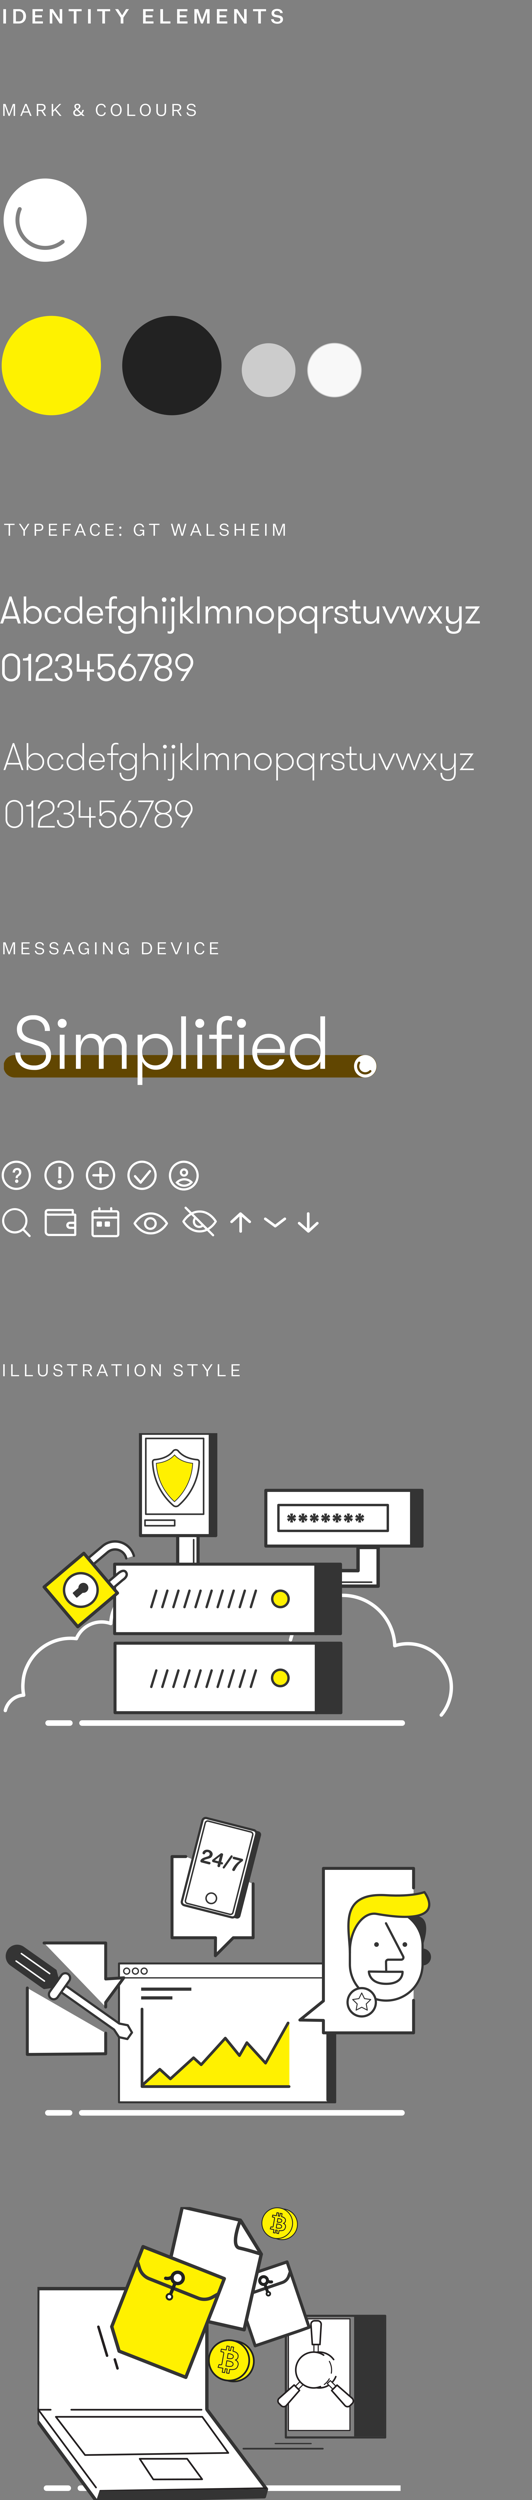 <svg width="317" height="1488" viewBox="0 0 317 1488" fill="none" xmlns="http://www.w3.org/2000/svg"><rect x="0" y="0" width="317" height="1488" fill="#808080" stroke="none"/><g clip-path="url(#clip0)"><path d="M5.142 318.878h.86v-6.42h2.67v-.72h-6.19v.72h2.66v6.42zm9.682 0v-2.96l2.73-4.18h-.95l-2.16 3.41h-.02l-2.23-3.41h-.95l2.72 4.18v2.96h.86zm8.47-2.87c1.58 0 2.5-.73 2.5-2.14 0-1.4-.92-2.13-2.51-2.13h-2.64v7.14h.85v-2.87h1.8zm-1.8-.72v-2.83h1.77c1.08 0 1.67.44 1.67 1.41s-.59 1.42-1.67 1.42h-1.77zm12.495 3.59v-.72h-3.98v-2.48h3.53v-.73h-3.53v-2.49h3.97v-.72h-4.82v7.14h4.83zm3.586 0h.86v-3.09h3.37v-.72h-3.37v-2.61h3.71v-.72h-4.57v7.14zm12.695 0h.9l-2.9-7.14h-.97l-2.89 7.14h.86l.79-1.99h3.42l.79 1.99zm-2.51-6.28h.03l1.41 3.58h-2.86l1.42-3.58zm6.716 2.7c0-1.78.85-2.95 2.32-2.95 1.2 0 1.72.67 1.88 1.47h.84c-.23-1.3-1.16-2.2-2.72-2.2-1.84 0-3.2 1.44-3.2 3.68 0 2.25 1.36 3.7 3.2 3.7 1.56 0 2.49-.9 2.72-2.2h-.84c-.16.8-.68 1.47-1.88 1.47-1.47 0-2.32-1.19-2.32-2.97zm13.235 3.58v-.72h-3.98v-2.48h3.53v-.73h-3.53v-2.49h3.97v-.72h-4.82v7.14h4.83zm3.376-4.82c0-.253.06-.43.18-.53a.65.65 0 01.43-.15c.174 0 .32.05.44.15.127.1.19.277.19.53 0 .24-.063.413-.19.52a.637.637 0 01-.44.16.624.624 0 01-.43-.16c-.12-.107-.18-.28-.18-.52zm0 4.28c0-.247.06-.42.18-.52a.65.65 0 01.43-.15c.174 0 .32.05.44.15.127.1.19.273.19.52 0 .24-.063.413-.19.52a.637.637 0 01-.44.16.624.624 0 01-.43-.16c-.12-.107-.18-.28-.18-.52zm8.624-3.04c0 2.25 1.37 3.7 3.26 3.7.95 0 1.91-.54 2.18-1.31l.08 1.19h.68v-3.56h-2.53v.68h1.69v.37c0 1.16-.89 1.9-2.09 1.9-1.51 0-2.39-1.19-2.39-2.97 0-1.78.9-2.95 2.42-2.95 1.09 0 1.74.58 1.93 1.47h.86c-.25-1.32-1.2-2.2-2.79-2.2-1.89 0-3.3 1.44-3.3 3.68zm11.767 3.58h.86v-6.42h2.67v-.72h-6.19v.72h2.66v6.42zm16.58 0h.98l2.01-7.14h-.86l-1.63 6.07h-.02l-1.62-6.07h-.91l-1.61 6.07h-.02l-1.64-6.07h-.91l2.01 7.14h.97l1.62-6h.02l1.61 6zm11.072 0h.9l-2.9-7.14h-.97l-2.89 7.14h.86l.79-1.99h3.42l.79 1.99zm-2.51-6.28h.03l1.41 3.58h-2.86l1.42-3.58zm6.509 6.28h4.7v-.72h-3.84v-6.42h-.86v7.14zm7.644-2.11c.1 1.56 1.4 2.23 2.95 2.23 1.51 0 2.59-.86 2.59-2.08 0-1.13-.7-1.64-1.8-1.86l-1.4-.29c-.87-.17-1.27-.42-1.27-1.13 0-.75.62-1.33 1.66-1.33 1.02 0 1.72.46 1.84 1.26h.83c-.14-1.29-1.15-1.95-2.68-1.95-1.48 0-2.49.88-2.49 2.05 0 1.23.86 1.67 1.82 1.85l1.36.27c.97.18 1.3.57 1.3 1.17 0 .86-.75 1.35-1.77 1.35-1.06 0-2-.39-2.11-1.54h-.83zm9.022 2.11h.86v-3.27h4.18v3.27h.86v-7.14h-.86v3.15h-4.18v-3.15h-.86v7.14zm14.594 0v-.72h-3.98v-2.48h3.53v-.73h-3.53v-2.49h3.97v-.72h-4.82v7.14h4.83zm3.586 0h.86v-7.14h-.86v7.14zm8.594 0l2.32-6.26h.02v6.26h.83v-7.14h-1.28l-2.2 6.02h-.02l-2.2-6.02h-1.33v7.14h.82v-6.26h.02l2.32 6.26h.7z" fill="#fff"/><g clip-path="url(#clip1)"><path d="M12.386 371.099h-1.654l-.988-2.872H2.76l-.987 2.872H.122l5.532-16.083H6.85l5.537 16.083zm-3.124-4.3l-3.01-9.279-3.01 9.282 6.02-.003zm6.362 2.16v2.137h-1.493v-16.08h1.49v8.062a4.267 4.267 0 013.952-2.389 5.166 5.166 0 013.771 1.539 5.17 5.17 0 011.49 3.791 5.19 5.19 0 01-5.26 5.33 4.299 4.299 0 01-3.953-2.387l.003-.003zm3.883 1.019a3.81 3.81 0 002.766-1.153 3.792 3.792 0 001.071-2.799 3.864 3.864 0 00-3.86-3.986 3.86 3.86 0 00-3.86 3.986 3.81 3.81 0 003.883 3.952zm16.931-5.33h-1.493c-.16-1.425-1.057-2.62-3.24-2.62-2.366-.005-3.584 1.902-3.584 3.97 0 2.114 1.172 3.975 3.653 3.975a2.918 2.918 0 003.217-2.367h1.493c-.32 2.091-1.838 3.745-4.8 3.745-3.308 0-5.077-2.573-5.077-5.353 0-2.757 1.77-5.33 5.077-5.33 3.261 0 4.594 1.999 4.754 3.975v.005zm11.05 6.456v-2.142a4.298 4.298 0 01-3.952 2.389 5.184 5.184 0 01-5.261-5.33 5.171 5.171 0 013.218-4.947 5.166 5.166 0 012.043-.383 4.262 4.262 0 013.952 2.387v-8.062h1.493v16.083l-1.493.005zm-3.883-1.126a3.797 3.797 0 001.515-.281 3.796 3.796 0 002.114-2.152 3.808 3.808 0 00.254-1.519 3.866 3.866 0 00-2.353-3.68 3.86 3.86 0 00-5.367 3.68 3.803 3.803 0 002.335 3.66 3.81 3.81 0 001.502.292zm13-8.11a3.228 3.228 0 00-3.205 1.996 3.23 3.23 0 00-.242 1.312h6.732a3.178 3.178 0 00-3.282-3.313l-.003.005zm4.687 4.48h-8.154c.07 1.976 1.08 3.7 3.584 3.7a2.897 2.897 0 002.987-1.87h1.517a4.324 4.324 0 01-4.5 3.17c-3.423 0-5.077-2.458-5.077-5.353 0-3.033 1.815-5.307 5.01-5.307a4.564 4.564 0 014.708 4.549c.004.37-.02.74-.072 1.106l-.003.005zm8.41-11.194v1.286a3.167 3.167 0 00-1.24-.206c-.9 0-1.93.183-1.93 2.274v2.413h3.17v1.286h-3.17v8.892h-1.494v-8.892h-2.317v-1.286h2.321v-2.275c0-3.492 2-3.768 3.24-3.768a3.1 3.1 0 011.42.276zm5.88 6.892a3.793 3.793 0 00-2.766 1.153 3.792 3.792 0 00-1.07 2.799 3.866 3.866 0 002.353 3.68 3.86 3.86 0 005.366-3.68 3.802 3.802 0 00-1.089-2.814 3.796 3.796 0 00-1.28-.857 3.796 3.796 0 00-1.514-.281zm5.376-1.125v10.957c0 3.883-2.044 5.353-5.445 5.353-3.538 0-5.009-2.228-5.146-4.687h1.516a3.305 3.305 0 003.63 3.334c2.46 0 3.952-1.08 3.952-4v-2.939a4.29 4.29 0 01-3.952 2.412 5.198 5.198 0 01-4.906-3.301 5.193 5.193 0 01-.355-2.052 5.166 5.166 0 015.261-5.307 4.262 4.262 0 013.952 2.387v-2.157h1.493zm3.468 10.178v-16.083h1.495v8.11a4.015 4.015 0 013.86-2.435 3.725 3.725 0 013.056 1.263 4.75 4.75 0 01.9 3.171v5.974h-1.499v-5.537c0-2-.85-3.539-2.964-3.539-2.252 0-3.355 1.976-3.355 3.86v5.216h-1.493zm12.612 0v-10.178h1.493v10.178h-1.493zm-.617-14.153a1.37 1.37 0 012.347-.992 1.393 1.393 0 01.408.992 1.373 1.373 0 01-.87 1.261 1.373 1.373 0 01-.53.094 1.335 1.335 0 01-1.255-.835 1.34 1.34 0 01-.1-.52zm7.4 3.975V374.2c0 2.091-1.011 2.987-2.252 2.987a4.234 4.234 0 01-1.7-.275v-1.31c.359.169.752.255 1.149.253.827 0 1.309-.6 1.309-1.746v-13.188h1.494zm-2.114-3.975a1.37 1.37 0 012.348-.992 1.395 1.395 0 01.408.992 1.368 1.368 0 01-1.4 1.355 1.352 1.352 0 01-.966-.391 1.341 1.341 0 01-.395-.964h.005zm13.853 3.975l-5.032 5.1 5.032 5.078h-1.953l-4.786-4.756v4.756h-1.494v-16.083h1.494v10.683l4.779-4.778h1.96zm1.928 10.178v-16.083h1.493v16.083h-1.493zm20.033 0h-1.516v-6c0-2.137-.988-3.079-2.413-3.079-1.792 0-2.826 1.586-2.826 3.906v5.17h-1.516v-5.718c0-2.527-1.011-3.355-2.413-3.355-1.769 0-2.849 1.586-2.849 3.906v5.17h-1.493v-10.178h1.493v2.228a3.293 3.293 0 013.194-2.458 3.01 3.01 0 013.308 2.527 3.56 3.56 0 013.424-2.527c2.366 0 3.607 1.424 3.607 4v6.408zm3.33 0v-10.178h1.493v2.2a4.011 4.011 0 013.86-2.435 3.727 3.727 0 013.056 1.263 4.75 4.75 0 01.9 3.171v5.974h-1.494v-5.532c0-2-.85-3.539-2.963-3.539-2.252 0-3.355 1.976-3.355 3.86v5.216h-1.497zm17.023.252a5.209 5.209 0 01-3.809-1.521 5.209 5.209 0 01-1.521-3.809 5.352 5.352 0 1110.706 0 5.218 5.218 0 01-3.307 4.971c-.66.26-1.365.382-2.074.359h.005zm0-1.378a3.81 3.81 0 003.883-3.952 3.868 3.868 0 00-1.085-2.811 3.876 3.876 0 00-2.775-1.175 3.854 3.854 0 00-2.774 1.175 3.868 3.868 0 00-1.086 2.811 3.796 3.796 0 002.331 3.663 3.79 3.79 0 001.501.294l.005-.005zm9.464-9.052v2.157a4.266 4.266 0 013.952-2.389 5.16 5.16 0 013.765 1.529 5.156 5.156 0 011.496 3.778 5.177 5.177 0 01-.355 2.052 5.178 5.178 0 01-1.132 1.748 5.201 5.201 0 01-3.774 1.553 4.29 4.29 0 01-3.952-2.412v8.064h-1.493v-16.08h1.493zm3.883 1.125a3.814 3.814 0 00-3.629 2.433 3.826 3.826 0 00-.254 1.519 3.868 3.868 0 001.086 2.811 3.855 3.855 0 002.774 1.175 3.863 3.863 0 003.86-3.986 3.798 3.798 0 00-3.837-3.952zm16.26 1.032v-2.157h1.494v16.082h-1.494v-8.064a4.29 4.29 0 01-3.952 2.412 5.201 5.201 0 01-3.774-1.553 5.193 5.193 0 01-1.487-3.8 5.166 5.166 0 015.261-5.307 4.264 4.264 0 013.952 2.387zm-3.883-1.034a3.797 3.797 0 00-3.837 3.952 3.868 3.868 0 001.086 2.811 3.855 3.855 0 002.774 1.175 3.863 3.863 0 003.86-3.986 3.808 3.808 0 00-3.883-3.95v-.002zm14.979-1.1v1.378a2.896 2.896 0 00-.965-.138c-2.482 0-3.63 2.022-3.63 4.389v4.526h-1.494v-10.178h1.494v2.389a3.822 3.822 0 013.63-2.527c.329-.012.658.042.965.161zm5.466 4.6c1.677.413 3.309.827 3.309 2.826 0 1.953-1.563 2.986-3.929 2.986-2.3 0-4.251-1.148-4.251-3.7h1.471c0 1.815 1.24 2.459 2.849 2.459 1.516 0 2.435-.6 2.435-1.723 0-1.333-1.4-1.494-3.354-2.045-1.677-.414-3.079-.85-3.079-2.757 0-1.884 1.608-2.9 3.768-2.9 2.229 0 3.929 1.286 3.929 3.377h-1.47c0-1.4-.942-2.159-2.481-2.159-1.333 0-2.275.62-2.275 1.7-.001 1.218 1.125 1.402 3.078 1.931v.005zm11.027 4.2v1.356c-.57.09-1.146.136-1.723.138-1.333 0-3.1-.276-3.1-3.539v-5.492h-2.045v-1.286h2.045v-3.768h1.516v3.768h2.941v1.286h-2.943v5.193c0 2.182.8 2.458 1.884 2.458a9.443 9.443 0 001.425-.115v.001zm9.395-8.822h1.494v10.177h-1.494v-2.206a4.03 4.03 0 01-3.86 2.458 3.78 3.78 0 01-3.056-1.286 4.751 4.751 0 01-.9-3.171v-5.973h1.517v5.537c0 2 .827 3.538 2.941 3.538 2.251 0 3.354-1.976 3.354-3.86l.004-5.214zm3.261 0h1.631l3.584 8.064 3.631-8.064h1.631L233.47 371.1h-1.08l-4.664-10.178zm21.572 10.178l-3.032-8.5-3.01 8.5h-1.08l-3.929-10.179h1.608l2.849 7.9 2.826-7.9h1.491l2.8 7.9 2.872-7.9h1.608l-3.929 10.178-1.074.001zm10.751-5.1l3.584 5.1h-1.746l-2.711-3.952-2.711 3.952h-1.744l3.584-5.1-3.561-5.077h1.746l2.688 3.905 2.688-3.9h1.724L260.049 366zm10.272 11.233c-3.079 0-4.664-1.562-4.733-4.641h1.516c.115 2.206 1.126 3.355 3.24 3.355 2.068 0 3.239-.919 3.239-3.654v-3.4a3.967 3.967 0 01-3.814 2.458 3.749 3.749 0 01-3.124-1.24 4.782 4.782 0 01-.873-3.332v-5.858h1.516v5.422c0 2.205.666 3.653 2.964 3.653 2.251 0 3.331-1.976 3.331-3.86v-5.215h1.494v11.372c-.003 3.493-1.635 4.94-4.756 4.94zm7.121-16.312h8.454l-6.088 8.822h6.113v1.356h-8.707l6.083-8.821h-5.858l.003-1.357zM1.266 400.267v-6a5.177 5.177 0 015.33-5.33 5.2 5.2 0 015.377 5.33v6a5.203 5.203 0 01-3.306 4.957 5.195 5.195 0 01-2.07.354 5.167 5.167 0 01-3.811-1.506 5.185 5.185 0 01-1.52-3.805zm9.121 0v-6a3.72 3.72 0 00-3.79-3.905 3.713 3.713 0 00-3.768 3.905v6a3.711 3.711 0 003.767 3.883 3.704 3.704 0 002.737-1.12 3.72 3.72 0 001.054-2.763zm3.307-7.1v-1.289c2.826 0 3.332-.735 3.332-2.665h1.495v16.086h-1.61v-12.131l-3.217-.001zm7.512 12.131c0-5.055 1.608-6.548 4.755-7.927 1.907-.8 3.654-1.631 3.654-3.975 0-1.815-1.24-2.986-3.309-2.986a3.346 3.346 0 00-3.338 2.184 3.355 3.355 0 00-.2 1.4h-1.562a4.85 4.85 0 011.442-3.639 4.851 4.851 0 013.658-1.393c2.964 0 4.871 1.723 4.871 4.549 0 3.01-2.619 4.32-4.388 5.055-2.987 1.4-3.814 2.527-3.814 5.307h8.271v1.425h-10.04zm11.348-4.779h1.562a3.514 3.514 0 003.814 3.584c2.23 0 3.63-1.4 3.63-3.194 0-1.884-1.217-3.262-3.63-3.262h-1.218v-1.4h1.218c2.23 0 3.332-1.217 3.332-2.963 0-1.793-1.333-2.872-3.332-2.872-2.252 0-3.423 1.286-3.423 3.17h-1.563c0-2.734 1.976-4.618 4.894-4.618 2.872 0 4.986 1.723 4.986 4.32a3.567 3.567 0 01-2.8 3.676 3.85 3.85 0 013.097 3.927c0 2.757-2.229 4.664-5.262 4.664-2.962 0-5.305-1.929-5.305-5.031v-.001zm19.275 4.779v-5.513h-6.108v-10.569h1.562v9.144h4.55v-5.077h1.558v5.077h2.62v1.425h-2.62v5.514l-1.562-.001zm6.477-6.847v-9.235h9.19v1.424h-7.742v6.273a4.267 4.267 0 013.745-1.953 4.945 4.945 0 015.146 5.261 5.352 5.352 0 01-9.113 3.738 5.352 5.352 0 01-1.594-3.738h1.583a3.778 3.778 0 004.578 3.614 3.776 3.776 0 002.918-3.007 3.782 3.782 0 00-3.75-4.467 3.427 3.427 0 00-3.309 2.091l-1.652-.001zm17.483 7.1a5.206 5.206 0 01-3.808-1.521 5.212 5.212 0 01-1.522-3.809 5.8 5.8 0 01.9-3.056l4.94-7.949h1.814l-3.95 6.18a2.469 2.469 0 011.63-.505 5.328 5.328 0 015.33 5.33 5.334 5.334 0 01-3.29 4.924 5.328 5.328 0 01-2.04.406h-.004zm0-1.447a3.902 3.902 0 003.698-2.318 3.9 3.9 0 10-7.466-1.565 3.733 3.733 0 002.294 3.595 3.73 3.73 0 001.474.288zm6.2-14.888h9.672l-7.419 16.083h-1.677l6.847-14.659h-7.42l-.003-1.424zm15.28 16.335c-3.287 0-5.309-2.044-5.309-4.664a3.858 3.858 0 012.987-3.951 3.515 3.515 0 01-2.665-3.585c0-2.481 1.884-4.388 4.986-4.388 3.078 0 4.962 1.93 4.962 4.388a3.516 3.516 0 01-2.665 3.585 3.87 3.87 0 012.987 3.951c0 2.574-2.022 4.664-5.284 4.664zm0-9.167c2.135 0 3.399-1.286 3.399-2.964 0-1.7-1.31-3.009-3.4-3.009s-3.4 1.286-3.4 3.009c0 1.678 1.263 2.964 3.4 2.964zm0 7.72c2.3 0 3.721-1.4 3.721-3.217 0-1.792-1.379-3.216-3.722-3.216-2.367 0-3.745 1.4-3.745 3.216-.002 1.838 1.447 3.217 3.745 3.217zm12.542-15.141a5.206 5.206 0 015.33 5.33 5.804 5.804 0 01-.9 3.056l-4.94 7.95h-1.815l3.952-6.181a2.023 2.023 0 01-1.448.506 5.327 5.327 0 01-3.883-1.446 5.323 5.323 0 01-1.676-3.791 5.328 5.328 0 011.545-3.845 5.324 5.324 0 013.831-1.579h.004zm0 1.448a3.902 3.902 0 00-3.971 4.583 3.899 3.899 0 007.739-.701 3.727 3.727 0 00-1.052-2.749 3.733 3.733 0 00-2.716-1.133z" fill="#fff"/></g><g clip-path="url(#clip2)" fill="#fff"><path d="M12.906 458.352l-1.124-3.309H4.265l-1.126 3.309H2.082l5.539-16.086h.827l5.515 16.086h-1.057zm-4.872-14.57l-3.447 10.319h6.871l-3.424-10.319zm8.822 14.57h-.965v-16.086h.965v8.709a4.506 4.506 0 014.3-2.757 5.038 5.038 0 013.678 1.495 5.04 5.04 0 011.448 3.698 5.024 5.024 0 01-5.125 5.17 4.509 4.509 0 01-4.3-2.734l-.001 2.505zm8.456-4.941a4.117 4.117 0 00-4.182-4.274 4.137 4.137 0 00-4.274 4.274 4.13 4.13 0 002.62 3.967 4.132 4.132 0 001.654.284 4.11 4.11 0 004.182-4.251zm11.42-1.356c-.16-1.517-1.172-2.942-3.63-2.942-2.575 0-3.953 2.046-3.953 4.275 0 2.252 1.332 4.274 4 4.274 2.252 0 3.332-1.172 3.631-2.712h.988c-.3 2.046-1.769 3.631-4.664 3.631-3.218 0-4.918-2.5-4.918-5.193a4.854 4.854 0 012.964-4.793 4.852 4.852 0 011.954-.377c3.148 0 4.435 1.907 4.618 3.837h-.99zm12.383 3.792a4.475 4.475 0 01-4.273 2.734 5.051 5.051 0 01-3.68-1.484 5.042 5.042 0 01-1.468-3.686 5.045 5.045 0 015.148-5.193 4.463 4.463 0 014.273 2.757v-8.709h.988v16.086h-.988v-2.505zm0-2.436a4.22 4.22 0 00-2.587-3.955 4.217 4.217 0 00-5.846 3.955 4.223 4.223 0 001.212 3.024 4.224 4.224 0 003.005 1.258 4.217 4.217 0 004.216-4.282zm4.823.092c.023 2.229 1.24 4.205 3.953 4.205a3.337 3.337 0 003.355-2.137h1.01a4.24 4.24 0 01-4.365 3.01c-3.31 0-4.918-2.435-4.918-5.193 0-2.964 1.747-5.17 4.849-5.17a4.46 4.46 0 013.22 1.255 4.453 4.453 0 011.353 3.179 6.54 6.54 0 01-.046.851h-8.411zm.023-.827h7.469a3.55 3.55 0 00-2.222-3.4 3.556 3.556 0 00-1.41-.254 3.645 3.645 0 00-2.704 1.002 3.65 3.65 0 00-1.133 2.652zm16.612-9.422a3.013 3.013 0 00-1.333-.226c-.942 0-2.045.3-2.045 2.6v2.819h3.378v.873h-3.378v9.032h-.965v-9.032h-2.367v-.873h2.367v-2.757c0-3.195 1.701-3.562 2.941-3.562.48-.011.955.075 1.4.253l.002.873zm10.939 16.017c0 4.021-2 5.492-5.285 5.492-3.563 0-4.895-2.275-5.01-4.825h.966c.115 2.067 1.15 3.906 4.045 3.906 2.689 0 4.3-1.2 4.3-4.573v-3.443a4.464 4.464 0 01-4.273 2.757 5.055 5.055 0 01-3.686-1.493 5.053 5.053 0 01-1.461-3.7 5.044 5.044 0 015.147-5.17 4.461 4.461 0 014.273 2.757v-2.532h.99l-.006 10.824zm-9.422-5.883a4.222 4.222 0 002.587 3.955 4.217 4.217 0 005.846-3.955 4.218 4.218 0 10-8.433 0zm13.14-11.122h.965v8.756a4.19 4.19 0 014.046-2.8 3.744 3.744 0 012.987 1.194 4.485 4.485 0 01.988 3.172v5.768h-.965v-5.52c0-2.091-1.011-3.7-3.264-3.7a3.938 3.938 0 00-3.576 2.634 3.946 3.946 0 00-.216 1.548v5.033h-.964v-16.085zm13.006 1.011a1.141 1.141 0 011.058.691 1.139 1.139 0 11-1.058-.691zm-.483 5.17h.966v9.905h-.965v-9.905zm6.043 13.306c0 1.93-.942 2.918-2.252 2.918a3.414 3.414 0 01-1.561-.275v-.92c.396.23.85.341 1.308.322.943 0 1.54-.759 1.54-2.091v-13.26h.965v13.306zm-.459-18.476a1.136 1.136 0 01.783 1.93 1.14 1.14 0 01-.783.345 1.103 1.103 0 01-.799-.325 1.117 1.117 0 01-.327-.799 1.123 1.123 0 011.126-1.151zm6.384 10.134l5.36 4.941h-1.356l-5.217-4.78v4.78h-.965v-16.086h.965v10.984l5.217-4.8h1.356l-5.36 4.961zm7.447-11.145h.965v16.086h-.965v-16.086zm18.242 16.086v-5.975c0-2.39-1.2-3.24-2.666-3.24-2.068 0-3.125 2-3.125 4.205v5.01h-.965v-5.584c0-2.919-1.287-3.631-2.689-3.631-2.022 0-3.125 2-3.125 4.205v5.01h-.965v-9.905h.965v2.6a3.433 3.433 0 013.309-2.826 3.037 3.037 0 013.286 2.872 3.613 3.613 0 013.47-2.872c1.93 0 3.47 1.056 3.47 3.906v6.228l-.965-.003zm4.524-9.905h.964v2.575a4.194 4.194 0 014.045-2.8 3.744 3.744 0 012.987 1.194 4.49 4.49 0 01.988 3.172v5.768h-.964v-5.52c0-2.091-1.011-3.7-3.264-3.7a3.93 3.93 0 00-2.777 1.292 3.934 3.934 0 00-1.015 2.89v5.033h-.964v-9.904zm11.535 4.964a5.204 5.204 0 1110.409 0 5.204 5.204 0 01-10.409 0zm9.421 0a4.213 4.213 0 00-4.216-4.216 4.213 4.213 0 00-4.216 4.216 4.215 4.215 0 108.432 0zm4.708-2.436a4.506 4.506 0 014.3-2.757 5.015 5.015 0 013.671 1.486 5.018 5.018 0 011.453 3.684 5.04 5.04 0 01-3.132 4.823 5.035 5.035 0 01-1.992.37 4.505 4.505 0 01-4.3-2.757v8.709h-.965v-16.086h.965v2.528zm0 2.413a4.216 4.216 0 002.595 3.966 4.236 4.236 0 003.267 0 4.24 4.24 0 002.292-2.328c.208-.52.311-1.077.303-1.638a4.231 4.231 0 00-5.862-3.966 4.24 4.24 0 00-2.292 2.328 4.211 4.211 0 00-.303 1.638zm20.657-4.941h.965v16.086h-.965v-8.705a4.5 4.5 0 01-4.3 2.757 5.043 5.043 0 01-5.125-5.193 5.03 5.03 0 011.459-3.68 5.03 5.03 0 013.666-1.49 4.496 4.496 0 014.3 2.757v-2.532zm-8.456 4.941a4.23 4.23 0 007.218 2.99 4.229 4.229 0 10-7.218-2.99zm18.91-4.022a3.122 3.122 0 00-.988-.137c-2.642 0-3.791 2.435-3.791 4.641v4.482h-.965v-9.905h.965v2.735a3.992 3.992 0 013.791-2.9c.337-.013.672.042.988.161v.923zm8.574 6.362c0 1.815-1.379 2.849-3.77 2.849-2.274 0-4.181-1.034-4.181-3.585h.964c0 2 1.449 2.736 3.241 2.736 1.815 0 2.8-.736 2.8-1.955 0-1.516-1.54-1.722-3.378-2.113-1.747-.345-3.309-.689-3.309-2.642 0-1.793 1.471-2.8 3.608-2.8 2.229 0 3.861 1.172 3.861 3.286h-.965c0-1.609-1.173-2.437-2.873-2.437-1.609 0-2.689.713-2.689 1.977 0 1.355 1.241 1.586 3.149 1.977 1.792.367 3.542.689 3.542 2.707zm7.599 2.624c-.547.088-1.101.133-1.655.137-1.379 0-2.872-.321-2.872-3.423v-5.746h-2.183v-.873h2.184v-4.044h.965v4.044h3.194v.873h-3.194v5.608c0 2.344.965 2.642 2.068 2.642.5-.003.999-.042 1.494-.115l-.001.897zm10.57-9.905v9.905h-.988v-2.575a4.174 4.174 0 01-4.045 2.8 3.718 3.718 0 01-2.963-1.194 4.528 4.528 0 01-1.012-3.172v-5.764h.988v5.516c0 2.113 1.011 3.723 3.263 3.723a3.963 3.963 0 003.558-2.659 3.945 3.945 0 00.211-1.547v-5.033h.988zm3.031 0l3.93 8.549 3.975-8.549h1.057l-4.642 9.905h-.781l-4.6-9.905h1.061zm16.888 1.126l-3.126 8.779h-.758l-3.815-9.905h1.034l3.148 8.5 3.033-8.5h.988l3.011 8.5 3.149-8.5h1.056l-3.81 9.905h-.781l-3.129-8.779zm16.817 8.779h-1.149l-3.08-4.2-3.055 4.205h-1.15l3.627-4.969-3.6-4.941h1.148l3.033 4.183 3.057-4.183h1.149l-3.63 4.941 3.65 4.964zm2.25 1.654h.966c.114 2.551 1.08 3.884 3.631 3.884 2.343 0 3.561-1.1 3.561-4.229v-3.884a4.133 4.133 0 01-4 2.8 3.76 3.76 0 01-3.079-1.126c-.689-.735-.943-1.746-.943-3.424v-5.58h.966v5.355c0 2.413.757 3.884 3.331 3.884 2.505 0 3.724-2.276 3.724-4.206v-5.033h.965v11.214c0 3.677-1.518 5.1-4.551 5.1-3.193.002-4.503-1.633-4.571-4.755zm19.786-11.559l-6.618 9.008h6.687v.9h-8.457l6.619-8.986h-6.32v-.922h8.089zM3.322 481.36a5.06 5.06 0 011.471-3.707 5.056 5.056 0 013.7-1.486 5.058 5.058 0 013.731 1.469 5.048 5.048 0 011.485 3.724v6.319a5.045 5.045 0 01-5.216 5.171 5.044 5.044 0 01-3.693-1.477 5.056 5.056 0 01-1.478-3.694v-6.319zm9.376 0a4.1 4.1 0 00-4.205-4.251 4.101 4.101 0 00-3.889 2.62c-.2.52-.292 1.075-.27 1.631v6.319a4.09 4.09 0 002.54 3.926c.513.21 1.064.313 1.62.303a4.105 4.105 0 003.92-2.596 4.098 4.098 0 00.284-1.633v-6.319zm2.917-2.232c2.735 0 3.194-.735 3.194-2.666h.965v16.089H18.74v-12.547h-3.125v-.876zm11.965 5.61c2.16-.781 3.884-1.609 3.884-4.159 0-1.953-1.356-3.4-3.837-3.4a3.854 3.854 0 00-2.938 1.14 3.873 3.873 0 00-1.108 2.95h-1.006a4.836 4.836 0 015.079-5.032c3.055 0 4.824 1.792 4.824 4.412 0 3.033-2.274 4.136-4.412 4.895-3.331 1.241-4.365 2.666-4.365 6.066h8.916v.942h-10.02c0-5.01 1.471-6.549 4.983-7.814zm7.358 3.332c0 2.252 1.677 3.769 4.182 3.769 2.528 0 4.136-1.517 4.136-3.585s-1.47-3.539-4.044-3.539h-1.287v-.942h1.287c2.39 0 3.769-1.355 3.769-3.286 0-2-1.517-3.309-3.861-3.309-2.46 0-3.883 1.4-3.883 3.47h-1.011c0-2.62 1.93-4.412 4.848-4.412s4.918 1.724 4.918 4.251a3.62 3.62 0 01-3.125 3.746 3.915 3.915 0 013.4 4.021c0 2.689-2.115 4.527-5.171 4.527-3.01 0-5.17-1.861-5.17-4.711h1.012zm18.198-1.378h-6.253v-10.227h1.01v9.285h5.24v-5.217h1.01v5.217h2.83v.942h-2.827v5.859h-1.01v-5.859zm6.246-10.227h8.893v.943h-7.95v7.22a4.414 4.414 0 013.929-2.115 4.892 4.892 0 013.685 1.421 4.906 4.906 0 011.44 3.679 5.204 5.204 0 01-10.41 0h1.013a4.194 4.194 0 104.16-4.159 3.71 3.71 0 00-3.631 2.252h-1.13v-9.241zm11.852 11.146a5.393 5.393 0 01.829-2.9l5.123-8.25h1.172l-4.25 6.734a3.386 3.386 0 012.3-.781 5.188 5.188 0 014.794 3.189 5.18 5.18 0 01-6.757 6.785 5.188 5.188 0 01-3.209-4.781l-.002.004zm9.376 0a4.18 4.18 0 00-5.017-4.052 4.188 4.188 0 00-3.267 3.285 4.183 4.183 0 004.08 4.995 4.104 4.104 0 004.204-4.228zm11.215-11.146l-7.743 16.086h-1.08l7.307-15.143h-7.883v-.943h9.399zm.295 11.789a3.926 3.926 0 013.332-4.021 3.613 3.613 0 01-3.056-3.7c0-2.482 1.884-4.3 4.918-4.3 3.01 0 4.917 1.815 4.917 4.3a3.639 3.639 0 01-3.056 3.7 3.905 3.905 0 013.309 4.021c0 2.6-1.976 4.527-5.17 4.527s-5.194-1.907-5.194-4.527zm9.353 0c0-2.022-1.54-3.539-4.16-3.539-2.642 0-4.182 1.494-4.182 3.539 0 2.091 1.609 3.585 4.183 3.585 2.55 0 4.159-1.517 4.159-3.585zm-.253-7.7c0-1.953-1.516-3.378-3.906-3.378-2.367 0-3.884 1.4-3.884 3.378 0 1.907 1.448 3.286 3.884 3.286s3.906-1.377 3.906-3.284v-.002zm13.535.852a5.35 5.35 0 01-.827 2.9l-5.125 8.25h-1.172l4.251-6.738a3.108 3.108 0 01-2.206.781 5.19 5.19 0 01-2.906-.822 5.187 5.187 0 01-.902-7.982 5.185 5.185 0 018 .725 5.18 5.18 0 01.887 2.886zm-9.376 0a4.185 4.185 0 002.603 3.828 4.18 4.18 0 005.68-3.046 4.181 4.181 0 00-4.055-5.01 4.101 4.101 0 00-3.937 2.592 4.088 4.088 0 00-.288 1.636h-.003z"/></g><path d="M5.79 568l2.32-6.26h.02V568h.83v-7.14H7.68l-2.2 6.02h-.02l-2.2-6.02H1.93V568h.82v-6.26h.02L5.09 568h.7zm11.857 0v-.72h-3.98v-2.48h3.53v-.73h-3.53v-2.49h3.97v-.72h-4.82V568h4.83zm3.116-2.11c.1 1.56 1.4 2.23 2.95 2.23 1.51 0 2.59-.86 2.59-2.08 0-1.13-.7-1.64-1.8-1.86l-1.4-.29c-.87-.17-1.27-.42-1.27-1.13 0-.75.62-1.33 1.66-1.33 1.02 0 1.72.46 1.84 1.26h.83c-.14-1.29-1.15-1.95-2.68-1.95-1.48 0-2.49.88-2.49 2.05 0 1.23.86 1.67 1.82 1.85l1.36.27c.97.18 1.3.57 1.3 1.17 0 .86-.75 1.35-1.77 1.35-1.06 0-2-.39-2.11-1.54h-.83zm8.563 0c.1 1.56 1.4 2.23 2.95 2.23 1.51 0 2.59-.86 2.59-2.08 0-1.13-.7-1.64-1.8-1.86l-1.4-.29c-.87-.17-1.27-.42-1.27-1.13 0-.75.62-1.33 1.66-1.33 1.02 0 1.72.46 1.84 1.26h.83c-.14-1.29-1.15-1.95-2.68-1.95-1.48 0-2.49.88-2.49 2.05 0 1.23.86 1.67 1.82 1.85l1.36.27c.97.18 1.3.57 1.3 1.17 0 .86-.75 1.35-1.77 1.35-1.06 0-2-.39-2.11-1.54h-.83zM43.438 568h.9l-2.9-7.14h-.97l-2.89 7.14h.86l.79-1.99h3.42l.79 1.99zm-2.51-6.28h.03l1.41 3.58h-2.86l1.42-3.58zm5.836 2.7c0 2.25 1.37 3.7 3.26 3.7.95 0 1.91-.54 2.18-1.31l.08 1.19h.68v-3.56h-2.53v.68h1.69v.37c0 1.16-.89 1.9-2.09 1.9-1.51 0-2.39-1.19-2.39-2.97 0-1.78.9-2.95 2.42-2.95 1.09 0 1.74.58 1.93 1.47h.86c-.25-1.32-1.2-2.2-2.79-2.2-1.89 0-3.3 1.44-3.3 3.68zm9.89 3.58h.86v-7.14h-.86V568zm5.795-7.14h-1.06V568h.84v-6.09h.02l4.06 6.09h.8v-7.14h-.83v5.7h-.02l-3.81-5.7zm8.098 3.56c0 2.25 1.37 3.7 3.26 3.7.95 0 1.91-.54 2.18-1.31l.08 1.19h.68v-3.56h-2.53v.68h1.69v.37c0 1.16-.89 1.9-2.09 1.9-1.51 0-2.39-1.19-2.39-2.97 0-1.78.9-2.95 2.42-2.95 1.09 0 1.74.58 1.93 1.47h.86c-.25-1.32-1.2-2.2-2.79-2.2-1.89 0-3.3 1.44-3.3 3.68zm16.589-3.56h-2.53V568h2.53c2.07 0 3.48-1.42 3.48-3.57 0-2.14-1.41-3.57-3.48-3.57zm0 .72c1.66 0 2.59 1.13 2.59 2.85 0 1.73-.93 2.85-2.59 2.85h-1.68v-5.7h1.68zM98.877 568v-.72h-3.98v-2.48h3.53v-.73h-3.53v-2.49h3.97v-.72h-4.82V568h4.83zm5.706 0h.98l2.9-7.14h-.88l-2.48 6.26h-.02l-2.48-6.26h-.9l2.88 7.14zm6.98 0h.86v-7.14h-.86V568zm5.184-3.58c0-1.78.85-2.95 2.32-2.95 1.2 0 1.72.67 1.88 1.47h.84c-.23-1.3-1.16-2.2-2.72-2.2-1.84 0-3.2 1.44-3.2 3.68 0 2.25 1.36 3.7 3.2 3.7 1.56 0 2.49-.9 2.72-2.2h-.84c-.16.8-.68 1.47-1.88 1.47-1.47 0-2.32-1.19-2.32-2.97zm13.236 3.58v-.72h-3.98v-2.48h3.53v-.73h-3.53v-2.49h3.97v-.72h-4.82V568h4.83z" fill="#fff"/><g clip-path="url(#clip3)"><path d="M8.785 627.962H217.74a6.683 6.683 0 110 13.365H8.785a6.684 6.684 0 01-4.725-11.405 6.678 6.678 0 014.725-1.96z" fill="#614601"/><path d="M20.294 636.837c-3.451 0-6.175-.922-8.168-2.767a9.825 9.825 0 01-2.991-7.589h2.99a7.317 7.317 0 002.21 5.6 8.35 8.35 0 005.96 2.076 7.906 7.906 0 005.245-1.563 5.41 5.41 0 001.852-4.374 5.394 5.394 0 00-1.316-3.77 8.378 8.378 0 00-4.085-2.21l-5.267-1.607c-4.434-1.22-6.652-3.928-6.652-8.125a7.65 7.65 0 011.228-4.285 8.2 8.2 0 013.436-2.924 11.68 11.68 0 015.069-1.049 10.125 10.125 0 017.232 2.522 8.96 8.96 0 012.678 6.852h-2.992a6.545 6.545 0 00-1.852-4.974 7.181 7.181 0 00-5.156-1.766 7.268 7.268 0 00-4.822 1.495 4.9 4.9 0 00-1.789 3.951 5.194 5.194 0 001.407 3.772 9.754 9.754 0 004.4 2.3l5.093 1.517a8.941 8.941 0 014.755 2.968 8.3 8.3 0 011.63 5.29 7.91 7.91 0 01-2.723 6.317 10.912 10.912 0 01-7.372 2.343zm15.31-20.981h2.858v20.312h-2.858v-20.312zm1.428-4.106a2.521 2.521 0 01-1.9-.759 2.586 2.586 0 01-.737-1.875 2.647 2.647 0 01.736-1.92 2.521 2.521 0 011.9-.759 2.595 2.595 0 011.92.76 2.6 2.6 0 01.76 1.919 2.544 2.544 0 01-.76 1.875 2.59 2.59 0 01-1.92.759zm8.21 4.106h2.863v4.554a7.298 7.298 0 012.232-3.616 6.201 6.201 0 014.285-1.473 7.133 7.133 0 014.375 1.294 6.112 6.112 0 012.277 3.8 7.029 7.029 0 016.874-5.089 6.935 6.935 0 015.424 2.053 8.577 8.577 0 011.853 5.937v12.852h-2.82v-12.276a6.61 6.61 0 00-1.361-4.6 4.83 4.83 0 00-3.728-1.473 4.937 4.937 0 00-4.24 2.1 9.825 9.825 0 00-1.518 5.847v10.4h-2.854v-11.7c0-4.434-1.696-6.651-5.088-6.651a4.814 4.814 0 00-4.241 2.165 10.113 10.113 0 00-1.473 5.78v10.4h-2.86v-20.304zm47.762-.535a9.782 9.782 0 015.157 1.361 9.444 9.444 0 013.526 3.8 11.802 11.802 0 011.273 5.557 11.563 11.563 0 01-1.3 5.513 9.455 9.455 0 01-3.617 3.795 10.127 10.127 0 01-5.223 1.361 8.904 8.904 0 01-4.816-1.344 8.163 8.163 0 01-3.169-3.571v13.972H81.98v-29.909h2.856v4.42a7.58 7.58 0 013.193-3.638 9.532 9.532 0 014.976-1.317zm-.49 18.793a7.295 7.295 0 006.607-3.928 8.656 8.656 0 00.982-4.152 8.792 8.792 0 00-.982-4.174 7.265 7.265 0 00-6.607-3.95 7.75 7.75 0 00-4.04 1.049 7.419 7.419 0 00-2.768 2.9 8.625 8.625 0 00-1 4.174 8.49 8.49 0 001 4.152 7.41 7.41 0 002.79 2.879 7.791 7.791 0 004.017 1.05zm15.442-29.194h2.857v31.248h-2.857V604.92zm9.64 10.936h2.857v20.312h-2.857v-20.312zm1.428-4.106a2.525 2.525 0 01-1.9-.759 2.574 2.574 0 01-.736-1.875 2.642 2.642 0 01.736-1.92 2.525 2.525 0 011.9-.759 2.597 2.597 0 012.499 1.64c.131.331.193.684.182 1.039a2.541 2.541 0 01-.759 1.875 2.614 2.614 0 01-1.922.759zm16.871-4.509a4.339 4.339 0 00-2.79.87c-.73.581-1.094 1.747-1.093 3.5v4.24h6.205v2.456h-6.205v17.861h-2.857v-17.856h-4.464v-2.456h4.464v-4.106c0-2.738.61-4.605 1.83-5.6a6.508 6.508 0 014.241-1.5 7.18 7.18 0 012.991.535v2.5a8.217 8.217 0 00-2.322-.444zm6.562 8.615h2.857v20.312h-2.857v-20.312zm1.429-4.106a2.525 2.525 0 01-1.9-.759 2.593 2.593 0 01-.737-1.875 2.632 2.632 0 01.737-1.92 2.525 2.525 0 011.9-.759 2.593 2.593 0 011.918.761 2.614 2.614 0 01.76 1.918 2.541 2.541 0 01-.759 1.875 2.598 2.598 0 01-1.919.759zm25.844 12.99c0 .327-.03.967-.09 1.919h-16.427a7.634 7.634 0 001.919 5.469 6.827 6.827 0 005.223 2.031 7.434 7.434 0 003.906-.982 5.352 5.352 0 002.3-2.723h2.9a7.346 7.346 0 01-3.125 4.508 10.2 10.2 0 01-5.982 1.741 10.413 10.413 0 01-5.312-1.317 8.797 8.797 0 01-3.5-3.749 12.353 12.353 0 01-1.228-5.647 12.21 12.21 0 011.228-5.625 8.904 8.904 0 013.459-3.727 10.86 10.86 0 0110.156-.112 8.59 8.59 0 013.37 3.348 9.75 9.75 0 011.203 4.866zm-2.813-.357a6.905 6.905 0 00-1.83-4.888 6.51 6.51 0 00-4.91-1.853 6.617 6.617 0 00-4.866 1.853 7.361 7.361 0 00-2.1 4.888h13.706zm26.781-19.463v31.248h-2.812v-4.375a8.033 8.033 0 01-3.147 3.549 8.92 8.92 0 01-4.844 1.361 10.3 10.3 0 01-5.423-1.384 9.182 9.182 0 01-3.527-3.816 11.966 11.966 0 01-1.227-5.469 11.786 11.786 0 011.249-5.468 9.445 9.445 0 013.572-3.839 10.206 10.206 0 015.4-1.406 8.849 8.849 0 014.866 1.339 7.927 7.927 0 013.08 3.616V604.92h2.813zm-10.493 29.194a7.755 7.755 0 004.174-1.094 7.269 7.269 0 002.7-2.946 8.848 8.848 0 00.937-4.04 8.93 8.93 0 00-.937-4.084 7.269 7.269 0 00-2.7-2.946 7.755 7.755 0 00-4.174-1.094 7.137 7.137 0 00-5.535 2.3 8.303 8.303 0 00-2.1 5.825 8.962 8.962 0 00.937 4.152 7.043 7.043 0 002.678 2.879 7.633 7.633 0 004.02 1.048zm38.011 3.836l-.012.012a.643.643 0 01-.062.076.647.647 0 01-.057.047 4.863 4.863 0 01-7.7-5.8.64.64 0 01.1-.183l.006-.012a.662.662 0 01.91-.104.666.666 0 01.148.904 3.543 3.543 0 005.595 4.248c.014-.017.026-.035.041-.05a.666.666 0 011.016.853l.015.009zm-3.576-9.986a6.685 6.685 0 00-6.555 7.987 6.692 6.692 0 001.829 3.422 6.692 6.692 0 003.422 1.829 6.692 6.692 0 006.861-2.842 6.685 6.685 0 00-5.557-10.398v.002z" fill="#fff"/></g><g clip-path="url(#clip4)"><path d="M9.32 701.111a2.815 2.815 0 01.135-.971c.136-.294.35-.546.617-.727l.542-.419c.231-.164.425-.376.566-.623a1.65 1.65 0 00.177-.787 1.204 1.204 0 00-.3-.859 1.035 1.035 0 00-.794-.32 1.33 1.33 0 00-.994.381c-.268.313-.4.72-.37 1.131H7.544a2.687 2.687 0 01.741-2.022 2.8 2.8 0 012.035-.718 2.4 2.4 0 011.787.651 2.321 2.321 0 01.647 1.708 2.35 2.35 0 01-.306 1.24 4.097 4.097 0 01-.917 1.008l-.424.344a1.514 1.514 0 00-.405.442 1.117 1.117 0 00-.1.504v.172H9.32v-.135zm.635 2.973a.919.919 0 01-.7-.307 1.04 1.04 0 01-.29-.737 1.017 1.017 0 01.29-.732.942.942 0 01.7-.3.942.942 0 01.706.3 1.015 1.015 0 01.29.732 1.023 1.023 0 01-.29.737.944.944 0 01-.706.307z" fill="#fff"/><path d="M9.726 707.612a8.072 8.072 0 100-16.144 8.072 8.072 0 000 16.144zm25.451 0a8.072 8.072 0 100-16.144 8.072 8.072 0 000 16.144z" stroke="#fff" stroke-width="1.309"/><path d="M34.793 694.461h1.664v6.866h-1.664v-6.866zm.811 10.158a1.264 1.264 0 01-.91-.357 1.142 1.142 0 01-.374-.856 1.116 1.116 0 01.375-.847c.245-.232.572-.358.909-.35.34-.007.668.119.916.35a1.108 1.108 0 01.383.847 1.134 1.134 0 01-.383.856 1.295 1.295 0 01-.916.357z" fill="#fff"/><path d="M59.9 707.612a8.072 8.072 0 100-16.144 8.072 8.072 0 000 16.144z" stroke="#fff" stroke-width="1.309"/><path d="M59.229 700.212h-3.49a.685.685 0 01-.497-.173.668.668 0 01-.222-.477.67.67 0 01.187-.491.684.684 0 01.483-.207h3.539v-3.511a.679.679 0 01.411-.643.68.68 0 01.527 0 .67.67 0 01.411.643v3.512h3.512a.666.666 0 01.491.19.666.666 0 01.206.485.674.674 0 01-.697.674h-3.512v3.539a.674.674 0 11-1.348-.048l-.001-3.493z" fill="#fff"/><path d="M60.571 700.212v3.49a.672.672 0 01-.65.719.683.683 0 01-.49-.188.669.669 0 01-.208-.483c0-.086-.004-1.32 0-3.538h-3.51a.667.667 0 01-.492-.19.677.677 0 010-.97.667.667 0 01.491-.189h3.512v-3.512a.67.67 0 01.411-.644.68.68 0 01.749.152.672.672 0 01.19.492v3.518h3.538a.665.665 0 01.627.434.674.674 0 01-.675.914c-.06-.006-1.424-.006-3.493-.005zm25.452-.21l1.91-2.327.628-.767.239-.291a.675.675 0 01.739-.216c.087.03.166.077.234.138a.747.747 0 01.073 1.019l-.238.29-.629.767-1.906 2.327a1255.15 1255.15 0 00-2.756 3.368.67.67 0 01-1.048.04l-3.303-3.76a.745.745 0 01.041-1.018.664.664 0 01.975.043l2.775 3.158c.466-.575 1.23-1.51 2.266-2.771z" fill="#fff"/><path d="M84.627 707.612a8.072 8.072 0 100-16.144 8.072 8.072 0 000 16.144zm24.89.336a8.24 8.24 0 008.24-8.24 8.24 8.24 0 00-8.24-8.24 8.24 8.24 0 00-8.24 8.24 8.24 8.24 0 008.24 8.24z" stroke="#fff" stroke-width="1.309"/><path d="M109.637 696.049a1.818 1.818 0 10.005 3.636 1.818 1.818 0 00-.005-3.636v0zm.059 9.672a5.815 5.815 0 004.425-2.051 6.144 6.144 0 00-6.737-1.219 6.162 6.162 0 00-1.974 1.374 5.812 5.812 0 004.286 1.896v0z" stroke="#fff" stroke-width="1.309"/><path d="M45.48 727.159h-.01v-3.964a.883.883 0 00-.882-.882h-.602v-1.869a.885.885 0 00-.548-.821.883.883 0 00-.34-.068h-14.47a2.01 2.01 0 00-2.007 1.951h-.012v11.601a2.588 2.588 0 002.588 2.587h15.392a.884.884 0 00.881-.884v-3.346h.006l.004-4.305zm-16.852-6.327h14.086v1.475H28.628a.739.739 0 010-1.475zm15.556 13.572H29.199a1.298 1.298 0 01-1.298-1.297v-9.648c.231.094.478.143.727.146h15.558v3.555H41.68a2.159 2.159 0 00-2.04 1.316 2.153 2.153 0 002.04 2.989h2.503v2.939zm-.037-5.913v1.64h-2.466a.824.824 0 01-.795-.82.82.82 0 01.795-.82h2.466zm-26.075 6.705l-3.491-3.609c-.014-.015-.033-.021-.048-.034a7.547 7.547 0 10-.92.9c.01.013.015.03.027.043l3.49 3.609a.659.659 0 00.464.215.662.662 0 00.623-.398.657.657 0 00-.145-.726zm-9.27-2.333a6.305 6.305 0 110-12.61 6.305 6.305 0 010 12.61zm60.566-12.546H66.91v-1.171a.65.65 0 00-.404-.604.653.653 0 00-.905.604v1.171h-5.745v-1.171a.653.653 0 00-.654-.654.654.654 0 00-.654.654v1.171H56.24a1.755 1.755 0 00-1.753 1.753v12.567a1.753 1.753 0 001.753 1.753h13.127a1.755 1.755 0 001.62-1.082c.088-.213.133-.441.133-.671V722.07a1.747 1.747 0 00-.513-1.239 1.746 1.746 0 00-1.24-.514zm-13.127 1.309h13.127a.443.443 0 01.444.444v1.947H55.797v-1.947a.443.443 0 01.444-.444zm13.127 13.458H56.241a.444.444 0 01-.444-.444v-9.314h14.015v9.314a.443.443 0 01-.444.444z" fill="#fff"/><path d="M58.166 726.995h1.98a.576.576 0 01.577.577v1.979a.577.577 0 01-.577.577h-1.98a.577.577 0 01-.576-.577v-1.979a.577.577 0 01.576-.577zm6.784 0h-1.979a.577.577 0 00-.576.577v1.979c0 .319.258.577.576.577h1.98a.577.577 0 00.576-.577v-1.979a.577.577 0 00-.576-.577zm35.072.841c-.146-.254-3.612-6.222-10.071-6.222h-.218c-6.458 0-9.927 5.968-10.072 6.222l-.087.15v.378l.088.149c.145.254 3.611 6.222 10.07 6.222h.219c6.457 0 9.926-5.968 10.071-6.222l.087-.181v-.349l-.087-.147zm-10.071 5.59h-.218c-4.898 0-7.963-4.083-8.74-5.252.777-1.167 3.84-5.251 8.74-5.251h.218c4.899 0 7.963 4.084 8.738 5.252-.772 1.17-3.825 5.251-8.738 5.251z" fill="#fff"/><path d="M89.6 724.446a3.802 3.802 0 100 7.605 3.802 3.802 0 000-7.605zm0 6.299a2.496 2.496 0 01-1.765-4.259 2.5 2.5 0 012.719-.541 2.498 2.498 0 011.54 2.305 2.494 2.494 0 01-2.494 2.495zm39.509-3.395a.769.769 0 00.087-.354.648.648 0 00-.087-.324c-.145-.254-3.612-6.222-10.071-6.222h-.218a10.212 10.212 0 00-4.587 1.095l-3.164-3.166a.654.654 0 10-.927.926l2.909 2.909a14.383 14.383 0 00-4.304 4.457.665.665 0 00-.087.323v.031a.669.669 0 00.087.324c.146.253 3.612 6.221 10.071 6.221h.219a10.22 10.22 0 004.382-.99l3.089 3.089a.658.658 0 00.713.143.652.652 0 00.355-.855.652.652 0 00-.142-.213l-2.821-2.82a14.376 14.376 0 004.496-4.574zm-10.071 4.912h-.218c-4.899 0-7.962-4.082-8.739-5.252a13.417 13.417 0 013.931-3.839l1.642 1.64a3.732 3.732 0 00-.773 2.269 3.808 3.808 0 003.803 3.804 3.732 3.732 0 002.269-.773l1.464 1.465a8.81 8.81 0 01-3.379.686zm.986-3.077a2.44 2.44 0 01-1.339.397 2.5 2.5 0 01-2.495-2.495 2.438 2.438 0 01.397-1.339l3.437 3.437zm3.632 1.781l-8.428-8.429a8.782 8.782 0 013.593-.779h.218c4.899 0 7.963 4.084 8.738 5.252a13.223 13.223 0 01-4.121 3.956z" fill="#fff"/><path d="M169.713 725.445l-5.712 4.364-5.923-4.364M138 727.219l5.303-4.866 5.5 4.866" stroke="#fff" stroke-width="1.571" stroke-linecap="round" stroke-linejoin="round"/><path d="M143.398 732.946v-9.428" stroke="#fff" stroke-width="1.571" stroke-linecap="round"/><path d="M189.06 728.035l-5.303 4.866-5.499-4.866" stroke="#fff" stroke-width="1.571" stroke-linecap="round" stroke-linejoin="round"/><path d="M183.66 722.308v9.428" stroke="#fff" stroke-width="1.571" stroke-linecap="round"/></g><path d="M199.742 1251.3H70.906v-82.65h128.836v82.65z" fill="#fff" stroke="#343434" stroke-width="1.167" stroke-linecap="round" stroke-linejoin="round"/><path d="M199.244 1177.22H71.398" stroke="#343434" stroke-width=".778" stroke-linecap="round" stroke-linejoin="round"/><path d="M80.683 1174.97a1.77 1.77 0 100-3.54 1.77 1.77 0 100 3.54zm5.196 0a1.77 1.77 0 100-3.54 1.77 1.77 0 100 3.54zm-10.395 0a1.77 1.77 0 100-3.54 1.77 1.77 0 100 3.54z" fill="#fff" stroke="#343434" stroke-width=".778" stroke-linecap="round" stroke-linejoin="round"/><path d="M114.026 1183h-29.92v1.89h29.92V1183zm-11.299 5.2H84.106v1.89h18.621v-1.89z" fill="#343434"/><path d="M198.392 1179.86a3.53 3.53 0 100-7.058 3.53 3.53 0 000 7.058z" fill="#fff" stroke="#343434" stroke-width="1.167" stroke-linecap="round" stroke-linejoin="round"/><path d="M150.829 1121.24v32.11h-11.826l-10.671 10.69.083-10.69h-25.911v-48.32h8.202" fill="#fff"/><path d="M150.829 1121.24v32.11h-11.826l-10.671 10.69.083-10.69h-25.911v-48.32h8.202" stroke="#343434" stroke-width="1.76" stroke-linecap="round" stroke-linejoin="round"/><path d="M154.09 1090.03l-28.178-7.2a1.999 1.999 0 00-2.43 1.44l-12.263 48a1.996 1.996 0 001.441 2.43l28.178 7.2a1.999 1.999 0 002.43-1.44l12.264-48a1.996 1.996 0 00-1.442-2.43z" fill="#343434"/><path d="M151.262 1089.32l-28.178-7.2a1.999 1.999 0 00-2.43 1.44l-12.263 48.01a2.004 2.004 0 001.441 2.43l28.178 7.19a1.99 1.99 0 002.43-1.44l12.264-48a1.996 1.996 0 00-1.442-2.43z" fill="#fff" stroke="#343434" stroke-width="1.32" stroke-linecap="round" stroke-linejoin="round"/><path d="M138.813 1138.31l11.769-46.07a1.51 1.51 0 00-1.095-1.84l-25.358-6.48a1.515 1.515 0 00-1.846 1.09l-11.768 46.07c-.207.81.283 1.63 1.094 1.84l25.359 6.48c.812.21 1.638-.28 1.845-1.09z" fill="#fff" stroke="#343434" stroke-width=".88" stroke-linecap="round" stroke-linejoin="round"/><path d="M125.895 1132.98a3.11 3.11 0 003.114-3.11c0-1.72-1.394-3.12-3.114-3.12s-3.114 1.4-3.114 3.12a3.11 3.11 0 003.114 3.11z" fill="#fff" stroke="#343434" stroke-width=".88" stroke-linecap="round" stroke-linejoin="round"/><path d="M124.838 1108.24c.102.01.2.05.287.1.087.06.16.13.214.22a.69.69 0 01.062.59c-.132.51-.5.63-1.024.5l-4.253-1.1a.841.841 0 01-.34-.13.81.81 0 01-.258-.25.878.878 0 01-.114-.7c.208-.8 1.154-1.52 2.8-2.04 1.835-.59 2.432-.66 2.669-1.58.043-.15.054-.31.032-.47a1.182 1.182 0 00-.161-.45 1.202 1.202 0 00-.327-.34c-.132-.1-.281-.16-.438-.19-.345-.12-.722-.1-1.052.06-.33.15-.589.43-.722.76-.222.39-.425.57-.879.45a.707.707 0 01-.316-.1.698.698 0 01-.238-.23.721.721 0 01-.077-.64c.358-1.38 1.992-2.09 3.659-1.66 1.815.47 2.584 1.94 2.314 2.99-.391 1.51-1.235 1.92-2.613 2.29-1.47.39-2.373.65-2.632 1.05l3.407.87zm5.057.9l-2.849-.74a.873.873 0 01-.312-.12.87.87 0 01-.236-.24.792.792 0 01-.123-.31 1.024 1.024 0 01.4-.95l4.653-3.57c.115-.09.25-.15.393-.17a.882.882 0 01.426.04.745.745 0 01.576.36c.062.1.1.21.111.33a.782.782 0 01-.048.35l-1.071 4.14.567.14a.674.674 0 01.172 1.23.692.692 0 01-.508.07l-.567-.15-.3 1.17a.822.822 0 01-1 .59.799.799 0 01-.501-.38.817.817 0 01-.087-.62l.304-1.17zm1.095-4.23h-.023l-2.949 2.37 2.211.57.761-2.94zm6.451-.3a.594.594 0 01.334-.29.613.613 0 01.442-.01c.143.06.262.16.337.29.075.13.1.29.071.43-.043.13-.106.25-.188.36l-4.558 6.43a.68.68 0 01-.333.29.67.67 0 01-.442 0 .633.633 0 01-.409-.72c.042-.13.106-.25.189-.35l4.557-6.43zm6.778 1.73c.113.01.221.05.315.12.095.06.173.14.229.24a.747.747 0 01.027.66c-.235.9-2.191.75-4.672 5.56-.321.64-.539.82-1.072.68a.676.676 0 01-.334-.12.84.84 0 01-.241-.26.77.77 0 01-.025-.69c.99-2.05 2.528-3.78 4.443-5.01l-3.663-.95a.586.586 0 01-.28-.11.666.666 0 01-.3-.49.668.668 0 01.039-.3c.016-.1.055-.2.114-.28a.639.639 0 01.518-.29c.103-.01.206.01.301.05l4.601 1.19z" fill="#343434"/><path d="M62.981 1210.11v12.29l-46.712.41v-39.54" fill="#fff"/><path d="M62.981 1210.11v12.29l-46.712.41v-39.54" stroke="#343434" stroke-width="1.76" stroke-linecap="round" stroke-linejoin="round"/><path d="M26.27 1156.46h36.713v21.42l10.797-.7-10.797 14.66v2.73" fill="#fff"/><path d="M26.27 1156.46h36.713v21.42l10.797-.7-10.797 14.66v2.73" stroke="#343434" stroke-width="1.76" stroke-linecap="round" stroke-linejoin="round"/><path d="M36.465 1185.76l2.734-3.86 31.852 22.51 5.074 1.02 2.504 4.33-2.733 3.87-4.95-1.11-2.97-4.49-31.511-22.27zm-2.126 3l6.912-9.79c.91-1.29.603-3.07-.685-3.98a2.863 2.863 0 00-3.981.68l-6.912 9.79a2.855 2.855 0 00.685 3.98c1.288.91 3.07.6 3.98-.68z" fill="#fff" stroke="#343434" stroke-width="1.32" stroke-linecap="round" stroke-linejoin="round"/><path d="M5.184 1160.76a6.214 6.214 0 014.013-2.53c1.62-.28 3.284.1 4.627 1.04l19.282 13.63 1.43 5.7-2.734 3.87-5.51.8L6.67 1169.4a6.3 6.3 0 01-1.666-1.75 6.202 6.202 0 01.18-6.89z" fill="#343434" stroke="#343434" stroke-width="1.32" stroke-linecap="round" stroke-linejoin="round"/><path d="M29.617 1174.7l-16.894-11.94m13.76 16.38L9.59 1167.2" stroke="#fff" stroke-width=".88" stroke-linecap="round" stroke-linejoin="round"/><path d="M194.863 1208.02v42.1" stroke="#343434" stroke-width=".778" stroke-linecap="round" stroke-linejoin="round"/><path d="M84.625 1241.26l10.591-9.65 6.307 5.74 13.808-12.58 4.549 4.15 14.376-15.83 8.43 10.39 4.413-7.69 11.129 12.17 14.206-24.15v37.7l-87.809-.25z" fill="#FFF100"/><path d="M84.625 1241.26l10.591-9.65 6.307 5.74 13.808-12.58 4.549 4.15 14.376-15.83 8.43 10.39 4.413-7.69 11.129 12.17 13.432-23.87" stroke="#343434" stroke-width="1.637" stroke-linecap="round" stroke-linejoin="round"/><path d="M84.625 1195.8v46.12h87.626" stroke="#343434" stroke-width="1.637" stroke-linecap="round" stroke-linejoin="round"/><path d="M200.237 1208.02h-5.374v42.76h5.374v-42.76z" fill="#343434"/><path d="M246.434 1190.6v19.35h-53.727v-7.39l-14.027-.24 14.027-11.37v-78.89h53.727v11.62" fill="#fff"/><path d="M246.434 1190.6v19.35h-53.727v-7.39l-14.027-.24 14.027-11.37v-78.89h53.727v11.62" stroke="#343434" stroke-width="1.76" stroke-linecap="round" stroke-linejoin="round"/><path d="M251.796 1169.83c2.778 0 5.03-2.25 5.03-5.03 0-2.78-2.252-5.03-5.03-5.03a5.029 5.029 0 00-5.03 5.03c0 2.78 2.252 5.03 5.03 5.03z" fill="#343434"/><path d="M251.796 1158.4v10.55a21.65 21.65 0 01-1.606 8.33 21.644 21.644 0 01-4.686 7.08 21.789 21.789 0 01-7.045 4.73 21.612 21.612 0 01-8.322 1.66c-2.857 0-5.686-.56-8.323-1.66a21.789 21.789 0 01-7.045-4.73 21.669 21.669 0 01-6.292-15.41v-10.55c-.019-2.86.527-5.69 1.606-8.33a21.644 21.644 0 014.686-7.08 21.475 21.475 0 017.045-4.73 21.623 21.623 0 018.323-1.67c2.856 0 5.685.57 8.322 1.67a21.475 21.475 0 017.045 4.73 21.644 21.644 0 014.686 7.08 21.614 21.614 0 011.606 8.33z" fill="#fff" stroke="#343434" stroke-width="1.32" stroke-linecap="round" stroke-linejoin="round"/><path d="M229.995 1144.74l10.25 19.73a1.324 1.324 0 01-1.173 1.93h-7.73a1.284 1.284 0 00-.943.4c-.123.12-.22.27-.285.43-.065.17-.096.34-.093.52l.115 5.85h9.722s.616 7.17-9.722 7.17-10.339-7.31-10.339-7.31l10.339.14" fill="#fff"/><path d="M229.995 1144.74l10.25 19.73a1.324 1.324 0 01-1.173 1.93h-7.73a1.284 1.284 0 00-.943.4c-.123.12-.22.27-.285.43-.065.17-.096.34-.093.52l.115 5.85h9.722s.616 7.17-9.722 7.17-10.339-7.31-10.339-7.31l10.339.14" stroke="#343434" stroke-width="1.32" stroke-linecap="round" stroke-linejoin="round"/><path d="M224.35 1158.77c.767 0 1.389-.62 1.389-1.39a1.388 1.388 0 10-2.778 0c0 .77.622 1.39 1.389 1.39zm16.898 0c.768 0 1.389-.62 1.389-1.39a1.388 1.388 0 10-2.778 0c0 .77.622 1.39 1.389 1.39z" fill="#343434"/><path d="M208.472 1162.35c0-13.93-7.473-36.15 21.662-34.32 15.683.98 22.754-1.84 22.754-1.84s16.278 20.83-28.542 12.95c-7.948-1.4-16.158 9.28-15.877 23.21" fill="#FFF100"/><path d="M208.472 1162.35c0-13.93-7.473-36.15 21.662-34.32 15.683.98 22.754-1.84 22.754-1.84s16.278 20.83-28.542 12.95c-7.948-1.4-16.158 9.28-15.877 23.21" stroke="#343434" stroke-width="1.32" stroke-linecap="round" stroke-linejoin="round"/><path d="M251.796 1158.4a21.62 21.62 0 00-8.648-17.32s16.6-6.08 8.648 17.32z" fill="#343434"/><path d="M215.533 1200.18c4.655 0 8.428-3.78 8.428-8.43 0-4.66-3.773-8.43-8.428-8.43a8.427 8.427 0 00-8.428 8.43c0 4.65 3.774 8.43 8.428 8.43z" fill="#fff" stroke="#343434" stroke-width="1.32" stroke-linecap="round" stroke-linejoin="round"/><path d="M215.533 1186.21l1.662 3.37 3.718.54-2.69 2.62.635 3.7-3.325-1.74-3.326 1.74.635-3.7-2.69-2.62 3.718-.54 1.663-3.37z" fill="#fff" stroke="#343434" stroke-width=".578" stroke-linecap="round" stroke-linejoin="round"/><path d="M48.723 1257.56h190.78m-210.98 0h12.941" stroke="#fff" stroke-width="3.314" stroke-linecap="round" stroke-linejoin="round"/><g clip-path="url(#clip5)"><path d="M47.91 1480.96h190.78m-210.98 0h12.942" stroke="#fff" stroke-width="3.314" stroke-linecap="round" stroke-linejoin="round"/><path d="M229.517 1451.4h-59.2a.653.653 0 01-.442-.18.639.639 0 01-.184-.45v-72.21a.853.853 0 01.24-.58.835.835 0 01.578-.24h59.011c.166 0 .326.07.443.19.117.11.183.27.183.44v72.4a.621.621 0 01-.047.24.613.613 0 01-.136.21.671.671 0 01-.446.18zm-58.581-1.26h57.951V1379h-57.951v71.14z" fill="#343434"/><path d="M208.507 1380.19h-36.628v66.43h36.628v-66.43z" fill="#fff"/><path d="M208.506 1446.93h-36.627a.306.306 0 01-.221-.09.317.317 0 01-.092-.22v-66.43c0-.09.033-.17.092-.22.059-.06.138-.1.221-.1h36.627c.083 0 .163.04.222.1.058.05.091.13.091.22v66.43a.308.308 0 01-.313.31zm-36.314-.63h36v-65.8h-36v65.8z" fill="#231F20"/><path d="M200.079 1414.57a10.71 10.71 0 01-4.493 5.26 10.688 10.688 0 01-6.772 1.39c-2.35-.3-4.533-1.37-6.206-3.04a10.683 10.683 0 01-1.621-12.99 10.717 10.717 0 015.266-4.48 10.76 10.76 0 016.908-.31c2.273.67 4.26 2.07 5.647 3.99" fill="#fff"/><path d="M190.163 1421.77c-1.906 0-3.781-.49-5.444-1.42a11.086 11.086 0 01-4.055-3.9 11.149 11.149 0 01-1.629-5.39 11.145 11.145 0 0110.277-11.53c1.901-.14 3.808.2 5.538 1.01 1.729.8 3.224 2.03 4.34 3.58a.456.456 0 01-.105.65.51.51 0 01-.166.08.562.562 0 01-.354-.06.42.42 0 01-.135-.12 10.2 10.2 0 00-5.398-3.82 10.176 10.176 0 00-6.604.3 10.196 10.196 0 00-3.487 16.69 10.188 10.188 0 005.932 2.92c2.247.28 4.525-.19 6.475-1.34a10.161 10.161 0 004.296-5.02.485.485 0 01.249-.27.39.39 0 01.183-.04c.063 0 .126.01.184.03.059.02.112.06.157.1.045.05.081.1.105.16a.479.479 0 01-.005.37 11.093 11.093 0 01-4.09 5.11 11.097 11.097 0 01-6.264 1.91z" fill="#231F20"/><path d="M196.205 1415.87a10.707 10.707 0 01-2.975 3.36l2.975-3.36z" fill="#fff"/><path d="M193.235 1419.54a.302.302 0 01-.183-.06.31.31 0 01-.114-.15.333.333 0 01-.001-.2c.02-.06.059-.11.112-.15 1.18-.87 2.164-1.99 2.887-3.26a.318.318 0 01.189-.15c.08-.02.165-.01.238.03a.318.318 0 01.119.43 11.064 11.064 0 01-3.062 3.45.306.306 0 01-.185.06z" fill="#231F20"/><path d="M196.254 1405.49c.87 1.57 1.326 3.35 1.323 5.15 0 .63-.055 1.25-.164 1.87" fill="#fff"/><path d="M197.415 1412.83h-.055a.465.465 0 01-.114-.05.336.336 0 01-.088-.08.38.38 0 01-.049-.11.357.357 0 01-.002-.13c.413-2.33.016-4.74-1.125-6.82a.257.257 0 01-.045-.11.325.325 0 01.007-.13c.01-.04.029-.08.056-.11a.265.265 0 01.096-.09.26.26 0 01.122-.03.27.27 0 01.126.01c.041.01.078.03.11.06s.058.07.076.1a11.048 11.048 0 011.193 7.24.333.333 0 01-.109.18.355.355 0 01-.199.07zm-7.808-12.32h-2.556a.353.353 0 01-.221-.09.323.323 0 01-.092-.23v-6.13c0-.09.033-.17.092-.23a.353.353 0 01.221-.09h2.556c.083 0 .163.04.222.09.058.06.091.14.091.23v6.13c0 .09-.033.17-.091.23a.356.356 0 01-.222.09zm-2.243-.63h1.93v-5.51h-1.93v5.51z" fill="#231F20"/><path d="M190.652 1395.46h-4.539l-.811-11.88c-.02-.29.02-.58.117-.85.097-.28.249-.53.447-.74.197-.21.437-.38.703-.5.265-.11.552-.17.842-.17h1.855c.288 0 .574.06.839.17.264.12.503.29.701.5a2.105 2.105 0 01.57 1.57l-.724 11.9z" fill="#fff"/><path d="M190.649 1395.93h-4.539a.478.478 0 01-.469-.44l-.807-11.88a2.589 2.589 0 011.549-2.55c.325-.14.675-.21 1.029-.21h1.855a2.576 2.576 0 012.579 2.74l-.724 11.9a.462.462 0 01-.149.31.444.444 0 01-.324.13zm-4.1-.94h3.658l.7-11.46a1.598 1.598 0 00-.444-1.22c-.154-.17-.34-.3-.545-.39a1.814 1.814 0 00-.653-.13h-1.855a1.702 1.702 0 00-1.202.52c-.154.17-.272.36-.348.57a1.7 1.7 0 00-.091.67l.78 11.44z" fill="#231F20"/><path d="M175.004 1421.28l1.808 1.8 4.341-4.34-1.808-1.8-4.341 4.34z" fill="#fff"/><path d="M176.812 1423.4a.47.47 0 01-.119-.02.385.385 0 01-.102-.07l-1.808-1.81a.3.3 0 01-.092-.22.3.3 0 01.092-.22l4.34-4.34a.308.308 0 01.222-.09c.083 0 .162.03.221.09l1.807 1.81c.029.02.053.06.069.1.015.04.024.08.024.12a.303.303 0 01-.093.22l-4.34 4.34a.38.38 0 01-.101.07.478.478 0 01-.12.02zm-1.365-2.12l1.365 1.36 3.9-3.9-1.365-1.36-3.9 3.9z" fill="#231F20"/><path d="M175.258 1419.55l3.21 3.21-7.828 8.97c-.19.22-.423.4-.685.52-.262.13-.546.19-.836.2-.29.01-.578-.04-.848-.14a2.25 2.25 0 01-.719-.47l-1.312-1.32a2.03 2.03 0 01-.47-.71 2.13 2.13 0 01.051-1.68 2.1 2.1 0 01.513-.68l8.924-7.9z" fill="#fff"/><path d="M169.049 1432.92c-.685 0-1.342-.27-1.828-.75l-1.312-1.31a2.596 2.596 0 01.115-3.77l8.924-7.9c.09-.07.206-.12.326-.11.119 0 .233.05.317.13l3.21 3.21c.085.09.134.2.138.32a.438.438 0 01-.116.32l-7.828 8.98a2.5 2.5 0 01-.838.63 2.42 2.42 0 01-1.021.25h-.087zm6.191-12.73l-8.594 7.61c-.168.15-.305.33-.401.53a1.69 1.69 0 00-.155.65 1.642 1.642 0 00.483 1.22l1.312 1.31c.16.16.35.28.56.37a1.64 1.64 0 001.308-.05c.203-.1.384-.23.532-.4l7.54-8.65-2.585-2.59z" fill="#231F20"/><path d="M199.36 1423.08l1.808-1.81-4.34-4.34-1.808 1.81 4.34 4.34z" fill="#fff"/><path d="M199.364 1423.39a.478.478 0 01-.12-.02.38.38 0 01-.101-.07l-4.341-4.34a.32.32 0 01-.091-.22c0-.08.033-.16.091-.22l1.808-1.81a.31.31 0 01.221-.09.31.31 0 01.222.09l4.34 4.34c.059.06.091.14.091.22 0 .08-.032.16-.091.22l-1.808 1.81a.396.396 0 01-.101.07.478.478 0 01-.12.02zm-3.9-4.65l3.9 3.9 1.365-1.37-3.9-3.9-1.365 1.37z" fill="#231F20"/><path d="M197.637 1422.82l3.21-3.21 8.974 7.83c.218.19.395.43.52.69a2.111 2.111 0 01.057 1.68 2.06 2.06 0 01-.471.72l-1.312 1.31c-.204.21-.448.37-.716.47-.268.11-.555.16-.843.15a2.147 2.147 0 01-1.519-.71l-7.9-8.93z" fill="#fff"/><path d="M207.118 1432.93h-.083c-.353-.01-.7-.09-1.02-.24a2.506 2.506 0 01-.837-.63l-7.9-8.92a.485.485 0 01-.118-.33.485.485 0 01.138-.32l3.21-3.21a.462.462 0 01.315-.13c.119-.01.235.03.325.11l8.975 7.83c.267.23.483.52.635.84a2.553 2.553 0 01.07 2.05c-.13.33-.326.63-.576.88l-1.312 1.32c-.239.24-.523.43-.835.56-.313.13-.649.19-.987.19zm-8.842-10.09l7.607 8.6c.149.17.33.3.534.4.203.09.423.14.648.15.224.01.447-.03.656-.11.209-.09.398-.21.557-.37l1.312-1.31a1.657 1.657 0 00.479-1.22 1.695 1.695 0 00-.158-.65c-.097-.2-.234-.38-.403-.53l-8.644-7.54-2.588 2.58z" fill="#231F20"/><path d="M190.943 1420.52c-1.706.69-3.563.93-5.391.7a10.665 10.665 0 01-5.038-2.04 10.757 10.757 0 01-3.377-4.26 10.654 10.654 0 011.079-10.46c1.068-1.5 2.506-2.7 4.175-3.48a10.608 10.608 0 015.349-.98c1.837.15 3.606.76 5.134 1.79" fill="#fff"/><path d="M186.909 1421.77c-1.74 0-3.456-.41-5.01-1.19a11.133 11.133 0 01-3.033-17.64 11.099 11.099 0 014.325-2.8 11.14 11.14 0 019.942 1.26.467.467 0 01.11.64.497.497 0 01-.29.2.52.52 0 01-.346-.06 10.067 10.067 0 00-4.908-1.71c-1.756-.14-3.519.18-5.115.93a10.173 10.173 0 00-3.992 3.32 10.238 10.238 0 00-1.833 4.87c-.181 1.75.095 3.52.802 5.13a10.2 10.2 0 003.229 4.08 10.213 10.213 0 004.817 1.95 10.2 10.2 0 005.154-.67.437.437 0 01.354.01.466.466 0 01.248.6.464.464 0 01-.247.26c-1.335.54-2.764.82-4.207.82z" fill="#231F20"/><path d="M228.891 1377.9h-17.879v72.24h17.879v-72.24z" fill="#343434"/><path d="M142.374 1367.7l9.68 28.54 26.421-8.96 5.727-2.06-13.156-38.95-21.938 7.44-10.229 3.51 3.495 10.48z" fill="#fff" stroke="#343434" stroke-width="1.803" stroke-linecap="round" stroke-linejoin="round"/><path d="M172.997 1352.03l-1.018 2.84a5.96 5.96 0 01-1.439 2.25 6.058 6.058 0 01-2.275 1.42l-19.793 6.8a5.95 5.95 0 01-2.648.28c-.894-.1-1.753-.4-2.515-.88l-2.286-1.44" fill="#fff"/><path d="M172.997 1352.03l-1.018 2.84a5.96 5.96 0 01-1.439 2.25 6.058 6.058 0 01-2.275 1.42l-19.793 6.8a5.95 5.95 0 01-2.648.28c-.894-.1-1.753-.4-2.515-.88l-2.286-1.44" stroke="#343434" stroke-width="1.803" stroke-linecap="round" stroke-linejoin="round"/><path d="M160.546 1366.13a1.087 1.087 0 10-1.3-1.742 1.087 1.087 0 001.3 1.742z" fill="#fff" stroke="#212221" stroke-width="1.046" stroke-linecap="round" stroke-linejoin="round"/><path d="M158.446 1359.25a2.313 2.313 0 00.472-3.24 2.324 2.324 0 00-3.241-.47 2.316 2.316 0 00-.472 3.24 2.306 2.306 0 003.241.47z" fill="#fff" stroke="#212221" stroke-width="1.803" stroke-linecap="round" stroke-linejoin="round"/><path d="M159.344 1363.88l-1.356-3.9" stroke="#212221" stroke-width="1.803" stroke-linecap="round" stroke-linejoin="round"/><path d="M159.398 1357.49c.325.3.716.52 1.141.64.425.12.872.13 1.305.05" fill="#fff"/><path d="M159.398 1357.49c.325.3.716.52 1.141.64.425.12.872.13 1.305.05" stroke="#212221" stroke-width="1.803" stroke-linecap="round" stroke-linejoin="round"/><path d="M163.988 1454.41h21.383" stroke="#343434" stroke-width=".75" stroke-linecap="round" stroke-linejoin="round"/><path d="M145.027 1457.45h47.336" stroke="#343434" stroke-width="1.002" stroke-linecap="round" stroke-linejoin="round"/><path d="M168.093 1333.06c5.053 0 9.148-4.1 9.148-9.15 0-5.05-4.095-9.15-9.148-9.15-5.052 0-9.148 4.1-9.148 9.15 0 5.05 4.096 9.15 9.148 9.15z" fill="#FFF100" stroke="#212221" stroke-width=".511" stroke-linecap="round" stroke-linejoin="round"/><path d="M165.195 1332.36c5.052 0 9.148-4.1 9.148-9.15 0-5.05-4.096-9.15-9.148-9.15s-9.148 4.1-9.148 9.15c0 5.05 4.096 9.15 9.148 9.15z" fill="#FFF100" stroke="#212221" stroke-width=".511" stroke-linecap="round" stroke-linejoin="round"/><path d="M168.831 1323.35c.367-.1.69-.32.919-.62.23-.3.352-.67.349-1.05.109-1.33-.934-1.96-2.329-2.34l.319-1.8-1.093-.19-.314 1.75c-.289-.05-.586-.1-.88-.14l.317-1.77-1.1-.2-.319 1.8c-.24-.03-.475-.07-.7-.11l-1.511-.28-.209 1.17s.8.13.8.14c.15.01.292.08.394.19.102.11.156.26.15.41l-.882 4.94a.362.362 0 01-.065.13.361.361 0 01-.259.16.267.267 0 01-.153-.01c.014.02-.8-.14-.8-.14l-.453 1.27 1.43.26.782.15-.326 1.82 1.1.2.319-1.8c.3.05.592.11.877.16l-.323 1.8 1.1.2.327-1.82c1.863.22 3.236-.01 3.707-1.71.105-.25.158-.51.155-.78a1.966 1.966 0 00-.172-.77 1.955 1.955 0 00-.47-.63c-.2-.17-.434-.31-.687-.39zm-3.633-.77l.383-2.16c.61.11 2.559.26 2.331 1.53-.218 1.22-2.103.73-2.714.63zm-.621 3.46l.424-2.38c.734.14 3.065.34 2.814 1.73-.237 1.35-2.509.78-3.238.65z" fill="#FFF100" stroke="#231F20" stroke-width=".511" stroke-linecap="round" stroke-linejoin="round"/><path d="M139.242 1417.44c6.64 0 12.023-5.39 12.023-12.03s-5.383-12.02-12.023-12.02-12.023 5.38-12.023 12.02 5.383 12.03 12.023 12.03z" fill="#FFF100" stroke="#212221" stroke-width="1.002" stroke-linecap="round" stroke-linejoin="round"/><path d="M136.48 1416.91c6.64 0 12.023-5.38 12.023-12.02s-5.383-12.02-12.023-12.02-12.023 5.38-12.023 12.02 5.383 12.02 12.023 12.02z" fill="#FFF100" stroke="#212221" stroke-width="1.002" stroke-linecap="round" stroke-linejoin="round"/><path d="M140.208 1404.68c.482-.13.907-.42 1.208-.82.302-.4.463-.88.458-1.38.144-1.74-1.228-2.58-3.061-3.07l.419-2.37-1.436-.25-.413 2.3c-.379-.07-.771-.13-1.157-.19l.417-2.33-1.441-.25-.42 2.37c-.316-.05-.625-.1-.923-.16v0l-1.988-.36-.274 1.54s1.049.16 1.045.18c.198.01.384.1.518.25.134.14.205.34.198.53l-1.16 6.49a.56.56 0 01-.085.19.72.72 0 01-.15.14.612.612 0 01-.19.06.46.46 0 01-.202-.01c.019.03-1.045-.18-1.045-.18l-.6 1.67 1.88.34c.347.06.687.13 1.027.19l-.429 2.39 1.441.26.419-2.37c.395.08.779.15 1.153.21l-.424 2.37 1.442.25.429-2.39c2.448.3 4.254-.01 4.872-2.25.135-.32.202-.66.197-1a2.52 2.52 0 00-.225-1.01 2.659 2.659 0 00-.609-.83c-.258-.23-.562-.4-.891-.51zm-4.776-1.02l.5-2.84c.8.15 3.363.35 3.064 2.01-.283 1.61-2.762.97-3.562.83h-.002zm-.816 4.56l.557-3.13c.965.17 4.029.44 3.7 2.27-.313 1.77-3.298 1.03-4.257.86z" fill="#FFF100" stroke="#231F20" stroke-width=".501" stroke-linecap="round" stroke-linejoin="round"/><path d="M155.666 1341.68l-10.2 45-50.81-11.51 2.783-12.28 11.164-49.27 34.585 7.84s-6.082 15.38-.517 16.58c5.565 1.2 12.995 3.64 12.995 3.64z" fill="#fff" stroke="#343434" stroke-width="2.003" stroke-linecap="round" stroke-linejoin="round"/><path d="M143.188 1321.46l.613.82 11.864 19.4" fill="#fff"/><path d="M143.188 1321.46l.613.82 11.864 19.4" stroke="#212221" stroke-width="2.003" stroke-linecap="round" stroke-linejoin="round"/><path d="M155.669 1341.68s-7.43-2.44-13-3.64c-5.57-1.2.517-16.58.517-16.58l12.483 20.22zm-32.404 96.54H22.316l.208-76.02h100.741v76.02z" fill="#fff" stroke="#343434" stroke-width="2.003" stroke-linecap="round" stroke-linejoin="round"/><path d="M68.414 1404.34l1.603 5.34m-11.392-24.79l5.173 17.21" stroke="#231F20" stroke-width="1.503" stroke-linecap="round" stroke-linejoin="round"/><path d="M22.316 1433.54v7.53l34.985 47.42 100.208-2.43 1.278-4.54-35.398-47.25" fill="#fff"/><path d="M22.316 1433.54v7.53l34.985 47.42 100.208-2.43 1.278-4.54-35.398-47.25" stroke="#343434" stroke-width="2.003" stroke-linecap="round" stroke-linejoin="round"/><path d="M59.754 1482.54l98.753-1.56m-101.294-.42l-34.897-47.02" stroke="#231F20" stroke-width="1.002" stroke-linecap="round" stroke-linejoin="round"/><path d="M83.238 1463.47h28.271l8.956 12.19-29.11.1-8.117-12.29zm-49.948-24.98h87.233l15.521 21.49-85.354 1.26-17.4-22.75z" fill="#fff" stroke="#231F20" stroke-width="1.002" stroke-linecap="round" stroke-linejoin="round"/><path d="M120.082 1434.27H42.481m-19.001 0h6.71" stroke="#231F20" stroke-width="1.002" stroke-linecap="round" stroke-linejoin="round"/><path d="M57.3 1488.49l1.97-5.95 99.517-1.02-1.278 4.54-100.208 2.43z" fill="#343434"/><path d="M127.556 1372.02l-16.836 42.96-39.766-15.58-4.368-14.59 18.652-47.6 33.017 12.94 15.393 6.09-6.092 15.78z" fill="#FFF100" stroke="#343434" stroke-width="2.003" stroke-linecap="round" stroke-linejoin="round"/><path d="M81.84 1345.88l1.259 4.11a9.88 9.88 0 002.19 3.81 9.943 9.943 0 003.624 2.49l29.151 11.56a9.97 9.97 0 004.356.68 9.983 9.983 0 004.223-1.27l3.288-1.85" stroke="#343434" stroke-width="2.003" stroke-linecap="round" stroke-linejoin="round"/><path d="M101.833 1368.43c.764-.5.982-1.52.486-2.28a1.649 1.649 0 10-2.768 1.79c.496.77 1.518.99 2.282.49z" fill="#fff" stroke="#212221" stroke-width="1.152" stroke-linecap="round" stroke-linejoin="round"/><path d="M107.622 1358.64a3.35 3.35 0 10-3.652-5.616 3.35 3.35 0 003.652 5.616z" fill="#fff" stroke="#212221" stroke-width="2.003" stroke-linecap="round" stroke-linejoin="round"/><path d="M101.77 1365.19l2.459-6.07m-1.702-3.97a4.31 4.31 0 01-1.789.89 4.36 4.36 0 01-2-.01" stroke="#212221" stroke-width="2.003" stroke-linecap="round" stroke-linejoin="round"/></g><path d="M1.972 14h1.596V5.432H1.972V14zm9.24-8.568h-3.3V14h3.3c2.58 0 4.283-1.704 4.283-4.284 0-2.568-1.704-4.284-4.284-4.284zm0 1.26c1.703 0 2.651 1.116 2.651 3.024s-.948 3.024-2.652 3.024h-1.74V6.692h1.74zM25.561 14v-1.26h-4.644v-2.4h4.068V9.08h-4.068V6.692h4.596v-1.26h-6.156V14h6.204zm5.943-8.568h-1.86V14h1.524V7.364h.024L35.597 14h1.476V5.432H35.56v6.072h-.024l-4.032-6.072zM43.975 14h1.585V6.692h3.084v-1.26h-7.74v1.26h3.072V14zm8.493 0h1.596V5.432h-1.596V14zm8.495 0h1.584V6.692h3.084v-1.26h-7.74v1.26h3.072V14zm12.549 0v-3.516l3.324-5.052h-1.74l-2.316 3.66h-.024l-2.376-3.66h-1.776l3.312 5.052V14h1.596zm17.94 0v-1.26h-4.644v-2.4h4.068V9.08h-4.068V6.692h4.596v-1.26h-6.156V14h6.204zm4.082 0h6.013v-1.26h-4.416V5.432h-1.597V14zm16.198 0v-1.26h-4.644v-2.4h4.068V9.08h-4.068V6.692h4.596v-1.26h-6.156V14h6.204zm9.171 0l2.436-6.732h.024V14h1.524V5.432h-2.184l-2.304 6.444h-.024l-2.304-6.444h-2.256V14h1.464V7.268h.024L119.751 14h1.152zm14.543 0v-1.26h-4.644v-2.4h4.068V9.08h-4.068V6.692h4.596v-1.26h-6.156V14h6.204zm5.943-8.568h-1.86V14h1.524V7.364h.024L145.481 14h1.476V5.432h-1.512v6.072h-.024l-4.032-6.072zM153.86 14h1.584V6.692h3.084v-1.26h-7.74v1.26h3.072V14zm7.671-2.592c.156 1.884 1.728 2.736 3.768 2.736 1.896 0 3.324-1.032 3.324-2.592 0-1.38-.84-2.076-2.244-2.34l-1.656-.324c-.924-.18-1.368-.408-1.368-1.116 0-.756.648-1.296 1.68-1.296 1.068 0 1.812.468 1.92 1.308h1.5c-.168-1.608-1.392-2.496-3.432-2.496-1.872 0-3.216 1.056-3.216 2.58 0 1.5 1.02 2.1 2.28 2.328l1.572.288c1.032.192 1.404.54 1.404 1.164 0 .864-.792 1.32-1.812 1.32-1.068 0-2.076-.396-2.184-1.56h-1.536zM5.79 69l2.32-6.26h.02V69h.83v-7.14H7.68l-2.2 6.02h-.02l-2.2-6.02H1.93V69h.82v-6.26h.02L5.09 69h.7zm12.127 0h.9l-2.9-7.14h-.97L12.057 69h.86l.79-1.99h3.42l.79 1.99zm-2.51-6.28h.03l1.41 3.58h-2.86l1.42-3.58zm7.36 6.28v-2.89h1.9l1.85 2.89h.97l-1.96-3.02c.84-.19 1.65-.84 1.65-2 0-1.37-.91-2.12-2.51-2.12h-2.75V69h.85zm0-3.61v-2.81h1.85c1.08 0 1.69.5 1.69 1.4 0 .93-.61 1.41-1.69 1.41h-1.85zM35.62 69h1.04l-3.3-4 3.11-3.14h-1.04l-3.76 3.88v-3.88h-.86V69h.86v-2.29l1.09-1.11 2.86 3.4zm10.548-7.25c.533 0 .953.137 1.26.41.313.267.47.643.47 1.13 0 .42-.137.777-.41 1.07-.267.293-.607.56-1.02.8l1.93 1.86c.173-.207.313-.443.42-.71.113-.273.207-.567.28-.88h.89c-.107.427-.24.823-.4 1.19-.16.367-.367.687-.62.96l1.46 1.42h-1.19l-.87-.84c-.313.28-.663.507-1.05.68-.387.173-.857.26-1.41.26-.687 0-1.233-.17-1.64-.51-.407-.34-.61-.823-.61-1.45 0-.513.137-.923.41-1.23.28-.313.657-.603 1.13-.87a7.67 7.67 0 01-.6-.77 1.705 1.705 0 01-.27-.96c0-.493.163-.877.49-1.15.333-.273.783-.41 1.35-.41zm-.03.72c-.28 0-.51.073-.69.22-.173.147-.26.35-.26.61 0 .24.063.463.19.67.127.2.31.423.55.67.393-.227.673-.44.84-.64.173-.207.26-.443.26-.71a.78.78 0 00-.24-.59c-.16-.153-.377-.23-.65-.23zm-.41 3.12a3.87 3.87 0 00-.85.65c-.2.22-.3.51-.3.87 0 .367.123.66.37.88.247.22.577.33.99.33.427 0 .793-.07 1.1-.21.307-.14.563-.307.77-.5l-2.08-2.02zM58 65.42c0-1.78.85-2.95 2.32-2.95 1.2 0 1.72.67 1.88 1.47h.84c-.23-1.3-1.16-2.2-2.72-2.2-1.84 0-3.2 1.44-3.2 3.68 0 2.25 1.36 3.7 3.2 3.7 1.56 0 2.49-.9 2.72-2.2h-.84c-.16.8-.68 1.47-1.88 1.47-1.47 0-2.32-1.19-2.32-2.97zm14.476.01c0-2.14-1.27-3.69-3.25-3.69s-3.25 1.55-3.25 3.69c0 2.15 1.27 3.69 3.25 3.69s3.25-1.54 3.25-3.69zm-.89 0c0 1.73-.8 2.96-2.36 2.96-1.57 0-2.37-1.23-2.37-2.96 0-1.72.8-2.96 2.37-2.96 1.56 0 2.36 1.24 2.36 2.96zm4.32 3.57h4.7v-.72h-3.84v-6.42h-.86V69zm13.949-3.57c0-2.14-1.27-3.69-3.25-3.69s-3.25 1.55-3.25 3.69c0 2.15 1.27 3.69 3.25 3.69s3.25-1.54 3.25-3.69zm-.89 0c0 1.73-.8 2.96-2.36 2.96-1.57 0-2.37-1.23-2.37-2.96 0-1.72.8-2.96 2.37-2.96 1.56 0 2.36 1.24 2.36 2.96zm9.99.66v-4.23h-.86v4.28c0 1.52-.77 2.25-2.03 2.25-1.25 0-2.03-.73-2.03-2.25v-4.28h-.86v4.21c0 1.97 1.07 3.05 2.89 3.05 1.84 0 2.89-1.08 2.89-3.03zm4.611 2.91v-2.89h1.9l1.85 2.89h.97l-1.96-3.02c.84-.19 1.65-.84 1.65-2 0-1.37-.91-2.12-2.51-2.12h-2.75V69h.85zm0-3.61v-2.81h1.85c1.08 0 1.69.5 1.69 1.4 0 .93-.61 1.41-1.69 1.41h-1.85zm7.585 1.5c.1 1.56 1.4 2.23 2.95 2.23 1.51 0 2.59-.86 2.59-2.08 0-1.13-.7-1.64-1.8-1.86l-1.4-.29c-.87-.17-1.27-.42-1.27-1.13 0-.75.62-1.33 1.66-1.33 1.02 0 1.72.46 1.84 1.26h.83c-.14-1.29-1.15-1.95-2.68-1.95-1.48 0-2.49.88-2.49 2.05 0 1.23.86 1.67 1.82 1.85l1.36.27c.97.18 1.3.57 1.3 1.17 0 .86-.75 1.35-1.77 1.35-1.06 0-2-.39-2.11-1.54h-.83zM1.93 819.137h.86v-7.14h-.86v7.14zm4.734 0h4.7v-.72h-3.84v-6.42h-.86v7.14zm8.211 0h4.7v-.72h-3.84v-6.42h-.86v7.14zm13.55-2.91v-4.23h-.86v4.28c0 1.52-.77 2.25-2.03 2.25-1.25 0-2.03-.73-2.03-2.25v-4.28h-.86v4.21c0 1.97 1.07 3.05 2.89 3.05 1.84 0 2.89-1.08 2.89-3.03zm3.3.8c.1 1.56 1.4 2.23 2.95 2.23 1.51 0 2.59-.86 2.59-2.08 0-1.13-.7-1.64-1.8-1.86l-1.4-.29c-.87-.17-1.27-.42-1.27-1.13 0-.75.62-1.33 1.66-1.33 1.02 0 1.72.46 1.84 1.26h.83c-.14-1.29-1.15-1.95-2.68-1.95-1.48 0-2.49.88-2.49 2.05 0 1.23.86 1.67 1.82 1.85l1.36.27c.97.18 1.3.57 1.3 1.17 0 .86-.75 1.35-1.77 1.35-1.06 0-2-.39-2.11-1.54h-.83zm10.87 2.11h.86v-6.42h2.67v-.72h-6.19v.72h2.66v6.42zm7.712 0v-2.89h1.9l1.85 2.89h.97l-1.96-3.02c.84-.19 1.65-.84 1.65-2 0-1.37-.91-2.12-2.51-2.12h-2.75v7.14h.85zm0-3.61v-2.81h1.85c1.08 0 1.69.5 1.69 1.4 0 .93-.61 1.41-1.69 1.41h-1.85zm13.145 3.61h.9l-2.9-7.14h-.97l-2.89 7.14h.86l.79-1.99h3.42l.79 1.99zm-2.51-6.28h.03l1.41 3.58h-2.86l1.42-3.58zm8.054 6.28h.86v-6.42h2.67v-.72h-6.19v.72h2.66v6.42zm6.862 0h.86v-7.14h-.86v7.14zm10.804-3.57c0-2.14-1.27-3.69-3.25-3.69s-3.25 1.55-3.25 3.69c0 2.15 1.27 3.69 3.25 3.69s3.25-1.54 3.25-3.69zm-.89 0c0 1.73-.8 2.96-2.36 2.96-1.57 0-2.37-1.23-2.37-2.96 0-1.72.8-2.96 2.37-2.96 1.56 0 2.36 1.24 2.36 2.96zm5.38-3.57h-1.06v7.14h.84v-6.09h.02l4.06 6.09h.8v-7.14h-.83v5.7h-.02l-3.81-5.7zm12.236 5.03c.1 1.56 1.4 2.23 2.95 2.23 1.51 0 2.59-.86 2.59-2.08 0-1.13-.7-1.64-1.8-1.86l-1.4-.29c-.87-.17-1.27-.42-1.27-1.13 0-.75.62-1.33 1.66-1.33 1.02 0 1.72.46 1.84 1.26h.83c-.14-1.29-1.15-1.95-2.68-1.95-1.48 0-2.49.88-2.49 2.05 0 1.23.86 1.67 1.82 1.85l1.36.27c.97.18 1.3.57 1.3 1.17 0 .86-.75 1.35-1.77 1.35-1.06 0-2-.39-2.11-1.54h-.83zm10.869 2.11h.86v-6.42h2.67v-.72h-6.19v.72h2.66v6.42zm9.682 0v-2.96l2.73-4.18h-.95l-2.16 3.41h-.02l-2.23-3.41h-.95l2.72 4.18v2.96h.86zm5.821 0h4.7v-.72h-3.84v-6.42h-.86v7.14zm13.041 0v-.72h-3.98v-2.48h3.53v-.73h-3.53v-2.49h3.97v-.72h-4.82v7.14h4.83zM26.932 106.25a24.77 24.77 0 00-9.48 47.657 24.774 24.774 0 0034.131-25.314 24.77 24.77 0 00-24.651-22.343zm11.08 38.58a17.713 17.713 0 01-28.22-9.356 17.712 17.712 0 01.893-11.512 1.178 1.178 0 012.159.942 15.357 15.357 0 0014.268 21.468 15.358 15.358 0 009.424-3.375 1.185 1.185 0 01.88-.291 1.167 1.167 0 01.817.435 1.175 1.175 0 01-.223 1.689h.002z" fill="#fff"/><g clip-path="url(#clip6)"><path d="M30.578 247.155c16.335 0 29.577-13.242 29.577-29.578 0-16.335-13.242-29.577-29.578-29.577C14.242 188 1 201.242 1 217.577c0 16.336 13.242 29.578 29.578 29.578z" fill="#FEF200"/><path d="M102.409 247.155c16.336 0 29.578-13.242 29.578-29.578 0-16.335-13.242-29.577-29.578-29.577-16.335 0-29.577 13.242-29.577 29.577 0 16.336 13.242 29.578 29.577 29.578z" fill="#222"/><path d="M199.289 236.29c8.834 0 15.996-7.162 15.996-15.996 0-8.835-7.162-15.996-15.996-15.996s-15.996 7.161-15.996 15.996c0 8.834 7.162 15.996 15.996 15.996z" fill="#F8F8F8" stroke="#CCC" stroke-width=".462"/><path d="M160.055 236.29c8.834 0 15.996-7.162 15.996-15.996 0-8.835-7.162-15.996-15.996-15.996-8.835 0-15.996 7.161-15.996 15.996 0 8.834 7.161 15.996 15.996 15.996z" fill="#CCC"/></g><g clip-path="url(#clip7)"><path d="M158.527 934.683l54.816.173v-13.817h11.979v23.037h-56.537" fill="#fff"/><path d="M158.527 934.683l54.816.173v-13.817h11.979v23.037h-56.537" stroke="#343434" stroke-width="2.021" stroke-linecap="round" stroke-linejoin="round"/><path d="M150.598 934.658l4.262.013" stroke="#343434" stroke-width="1.42" stroke-linecap="round" stroke-linejoin="round"/><path d="M166.973 941.721h54.486" stroke="#343434" stroke-width=".947" stroke-linecap="round" stroke-linejoin="round"/><path d="M105.879 930.919v-26.12h12.127v39.929" fill="#fff"/><path d="M105.879 930.919v-26.12h12.127v39.929" stroke="#343434" stroke-width="1.894" stroke-linecap="round" stroke-linejoin="round"/><path d="M262.94 1020.81a25.902 25.902 0 00-26.54-41.598l-1.183.309c0-.109-.01-.407-.016-.516a31.121 31.121 0 00-27.202-29.21 31.121 31.121 0 00-33.57 21.591l-1.3 4.616M114.2 960.034a24.668 24.668 0 00-26.749-17.115 24.669 24.669 0 00-21.45 23.415 16.336 16.336 0 00-20.478 8.987 28.484 28.484 0 00-29.15 16.019c-.052.107-.1.215-.152.323a24.778 24.778 0 00-2.415 8.587c-.066 1.1-.193 2.21-.193 3.33 0 1.8.17 3.6.507 5.37a11.992 11.992 0 00-6.997 2.76 11.981 11.981 0 00-3.963 6.4" stroke="#fff" stroke-width="2.021" stroke-linecap="round" stroke-linejoin="round"/><path d="M202.897 930.984H68.305v41.358h134.592v-41.358z" fill="#fff" stroke="#343434" stroke-width="1.786" stroke-linecap="round" stroke-linejoin="round"/><path d="M188.23 930.984v41.359" stroke="#343434" stroke-width="1.894" stroke-linecap="round" stroke-linejoin="round"/><path d="M203.135 978.026H68.543v41.354h134.592v-41.354z" fill="#fff" stroke="#343434" stroke-width="1.786" stroke-linecap="round" stroke-linejoin="round"/><path d="M188.496 978.026v41.354" stroke="#343434" stroke-width="1.894" stroke-linecap="round" stroke-linejoin="round"/><path d="M167.021 956.555a4.892 4.892 0 100-9.783 4.892 4.892 0 000 9.783zm0 47.045a4.892 4.892 0 004.892-4.895 4.892 4.892 0 10-9.784 0 4.892 4.892 0 004.892 4.895z" fill="#FFF100" stroke="#343434" stroke-width="1.42" stroke-linecap="round" stroke-linejoin="round"/><path d="M152.464 946.771l-2.999 9.785m-3.595-9.785l-2.999 9.785m-3.591-9.785l-2.999 9.785m-3.591-9.785l-2.999 9.785m-3.594-9.785l-2.999 9.785m-3.591-9.785l-2.999 9.785m-3.591-9.785l-2.999 9.785m-3.595-9.785l-2.999 9.785m-3.592-9.785l-2.998 9.785m-3.592-9.785l-2.998 9.785m62.32 37.696l-2.999 9.788m-3.595-9.788l-2.999 9.788m-3.591-9.788l-2.999 9.788m-3.591-9.788l-2.999 9.788m-3.594-9.788l-2.999 9.788m-3.591-9.788l-2.999 9.788m-3.591-9.788l-2.999 9.788m-3.595-9.788l-2.999 9.788m-3.592-9.788l-2.998 9.788m-3.592-9.788l-2.998 9.788" stroke="#343434" stroke-width="1.42" stroke-linecap="round" stroke-linejoin="round"/><path d="M75.224 927.51a6.827 6.827 0 00-11.06-3.651l-22.138 18.756-3.085-3.642 22.136-18.756a11.613 11.613 0 0110.964-2.218 11.607 11.607 0 017.744 8.071" fill="#fff"/><path d="M75.224 927.51a6.827 6.827 0 00-11.06-3.651l-22.138 18.756-3.085-3.642 22.136-18.756a11.613 11.613 0 0110.964-2.218 11.607 11.607 0 017.744 8.071" stroke="#343434" stroke-width="1.42" stroke-linecap="round" stroke-linejoin="round"/><path d="M74.838 935.5c2.187 2.453-1.636 4.851-1.636 4.851L53.94 956.674l-3.086-3.641L70.1 936.726s3.117-2.967 4.738-1.223" fill="#fff"/><path d="M74.838 935.5c2.187 2.453-1.636 4.851-1.636 4.851L53.94 956.674l-3.086-3.641L70.1 936.726s3.117-2.967 4.738-1.223" stroke="#343434" stroke-width="1.42" stroke-linecap="round" stroke-linejoin="round"/><path d="M70.001 948.186l-20.048-23.661-23.66 20.048 20.047 23.66 23.661-20.047z" fill="#FFF100" stroke="#343434" stroke-width="1.894" stroke-linecap="round" stroke-linejoin="round"/><path d="M58.01 948.088c.95-5.442-2.693-10.622-8.135-11.571-5.442-.949-10.623 2.694-11.571 8.135-.949 5.442 2.694 10.623 8.135 11.572 5.442.948 10.623-2.694 11.572-8.136z" fill="#fff" stroke="#343434" stroke-width="1.42" stroke-linecap="round" stroke-linejoin="round"/><path d="M51.301 946.986a2.487 2.487 0 01-2.134.536l-3.45 2.923-1.885-2.226 3.37-2.855a2.498 2.498 0 012.138-2.761 2.496 2.496 0 012.813 2.07 2.502 2.502 0 01-.851 2.313h-.001z" fill="#343434" stroke="#343434" stroke-width=".947" stroke-linecap="round" stroke-linejoin="round"/><path d="M128.582 853.108H83.703v60.885h44.879v-60.885z" fill="#fff" stroke="#343434" stroke-width="1.831" stroke-linecap="round" stroke-linejoin="round"/><path d="M124.832 913.997v-60.885" stroke="#343434" stroke-width=".947" stroke-linecap="round" stroke-linejoin="round"/><path d="M121.324 856.156H86.879v45.098h34.445v-45.098z" fill="#fff" stroke="#343434" stroke-width=".947" stroke-linecap="round" stroke-linejoin="round"/><path d="M115.402 916.404v13.77" stroke="#343434" stroke-width=".947" stroke-linecap="round" stroke-linejoin="round"/><path d="M104.098 904.799H86.402v3.319h17.696v-3.319z" fill="#fff" stroke="#343434" stroke-width=".947" stroke-linecap="round" stroke-linejoin="round"/><path d="M100.785 865.684v25.982" stroke="#343434" stroke-width=".473" stroke-linecap="round" stroke-linejoin="round"/><path d="M203.136 930.984h-14.991v41.358h14.991v-41.358zm0 46.972h-14.991v41.354h14.991v-41.354zm-74.549-124.844h-3.735v60.885h3.735v-60.885z" fill="#343434"/><path d="M117.499 868.8c-6.4-.524-9.826-3.321-11.234-5.131a1.987 1.987 0 00-2.487-.517c-.271.144-.505.35-.683.601-1.408 1.81-4.554 4.523-10.952 5.047a1.285 1.285 0 00-1.19 1.319 35.842 35.842 0 0012.324 25.961 2.385 2.385 0 003.088 0 35.846 35.846 0 0012.323-25.964 1.29 1.29 0 00-1.189-1.316z" fill="#fff" stroke="#343434" stroke-width=".947" stroke-linecap="round" stroke-linejoin="round"/><path d="M103.971 893.8a32.698 32.698 0 01-10.85-22.861c5.977-.574 9.209-3.058 10.85-4.987 1.641 1.929 4.873 4.413 10.85 4.987a32.705 32.705 0 01-10.85 22.861z" fill="#FFF100" stroke="#343434" stroke-width=".449" stroke-linecap="round" stroke-linejoin="round"/><path d="M251.463 887.066h-93.061v33.16h93.061v-33.16z" fill="#fff" stroke="#343434" stroke-width="1.84" stroke-linecap="round" stroke-linejoin="round"/><path d="M245.121 887.066v33.16" stroke="#343434" stroke-width=".947" stroke-linecap="round" stroke-linejoin="round"/><path d="M251.463 887.066h-7.139v33.16h7.139v-33.16z" fill="#343434"/><path d="M231.08 895.794h-65.174v15.388h65.174v-15.388z" fill="#fff" stroke="#343434" stroke-width="1.42" stroke-linecap="round" stroke-linejoin="round"/><path d="M175.637 901.423l.86 1.54-1.623.555 1.623.528-.929 1.609-1.291-1.207.361 1.72h-1.776l.361-1.72-1.276 1.221-.947-1.637 1.623-.555-1.609-.5.86-1.554 1.36 1.18-.389-1.734h1.8l-.375 1.734 1.367-1.18zm40.574 0l.86 1.54-1.623.555 1.623.528-.929 1.609-1.29-1.207.361 1.72h-1.776l.36-1.72-1.276 1.221-.943-1.637 1.623-.555-1.609-.5.86-1.554 1.359 1.18-.388-1.734h1.8l-.374 1.734 1.362-1.18zm-6.761 0l.86 1.54-1.623.555 1.623.528-.929 1.609-1.291-1.207.361 1.72h-1.776l.361-1.72-1.276 1.221-.944-1.637 1.623-.555-1.609-.5.86-1.554 1.36 1.18-.389-1.734h1.8l-.375 1.734 1.364-1.18zm-6.761 0l.86 1.54-1.624.555 1.624.528-.93 1.609-1.29-1.207.361 1.72h-1.776l.36-1.72-1.272 1.221-.943-1.637 1.623-.555-1.609-.5.86-1.554 1.359 1.18-.388-1.734h1.8l-.374 1.734 1.359-1.18zm-6.766 0l.86 1.54-1.623.555 1.623.528-.929 1.609-1.29-1.207.36 1.72h-1.776l.361-1.72-1.276 1.221-.944-1.637 1.624-.555-1.61-.5.861-1.554 1.359 1.18-.388-1.734h1.8l-.374 1.734 1.362-1.18zm-6.76 0l.86 1.54-1.623.555 1.623.528-.929 1.609-1.293-1.207.361 1.72h-1.776l.361-1.72-1.277 1.221-.943-1.637 1.623-.555-1.609-.5.86-1.554 1.36 1.18-.389-1.734h1.8l-.371 1.731 1.362-1.177zm-6.764 0l.86 1.54-1.623.555 1.623.528-.929 1.609-1.29-1.207.361 1.72h-1.776l.36-1.72-1.276 1.221-.943-1.637 1.623-.555-1.61-.5.861-1.554 1.359 1.177-.388-1.734h1.8l-.372 1.734 1.36-1.177z" fill="#343434"/><path d="M48.875 1025.56h190.78m-210.979 0h12.94" stroke="#fff" stroke-width="3.314" stroke-linecap="round" stroke-linejoin="round"/></g></g><defs><clipPath id="clip0"><path fill="#fff" d="M0 0h317v1488H0z"/></clipPath><clipPath id="clip1"><path fill="#fff" transform="translate(.121 354.878)" d="M0 0h285.795v54.5H0z"/></clipPath><clipPath id="clip2"><path fill="#fff" transform="translate(2.082 442.128)" d="M0 0h285.795v54.5H0z"/></clipPath><clipPath id="clip3"><path fill="#fff" transform="translate(2.305 604.25)" d="M0 0h285.795v54.5H0z"/></clipPath><clipPath id="clip4"><path fill="#fff" transform="translate(1 690.813)" d="M0 0h207.83v57.327H0z"/></clipPath><clipPath id="clip5"><path fill="#fff" transform="translate(22.316 1313.62)" d="M0 0h216.374v174.864H0z"/></clipPath><clipPath id="clip6"><path fill="#fff" transform="translate(1 188)" d="M0 0h253.694v60H0z"/></clipPath><clipPath id="clip7"><path fill="#fff" transform="translate(-8 853)" d="M0 0h280v175H0z"/></clipPath></defs></svg>